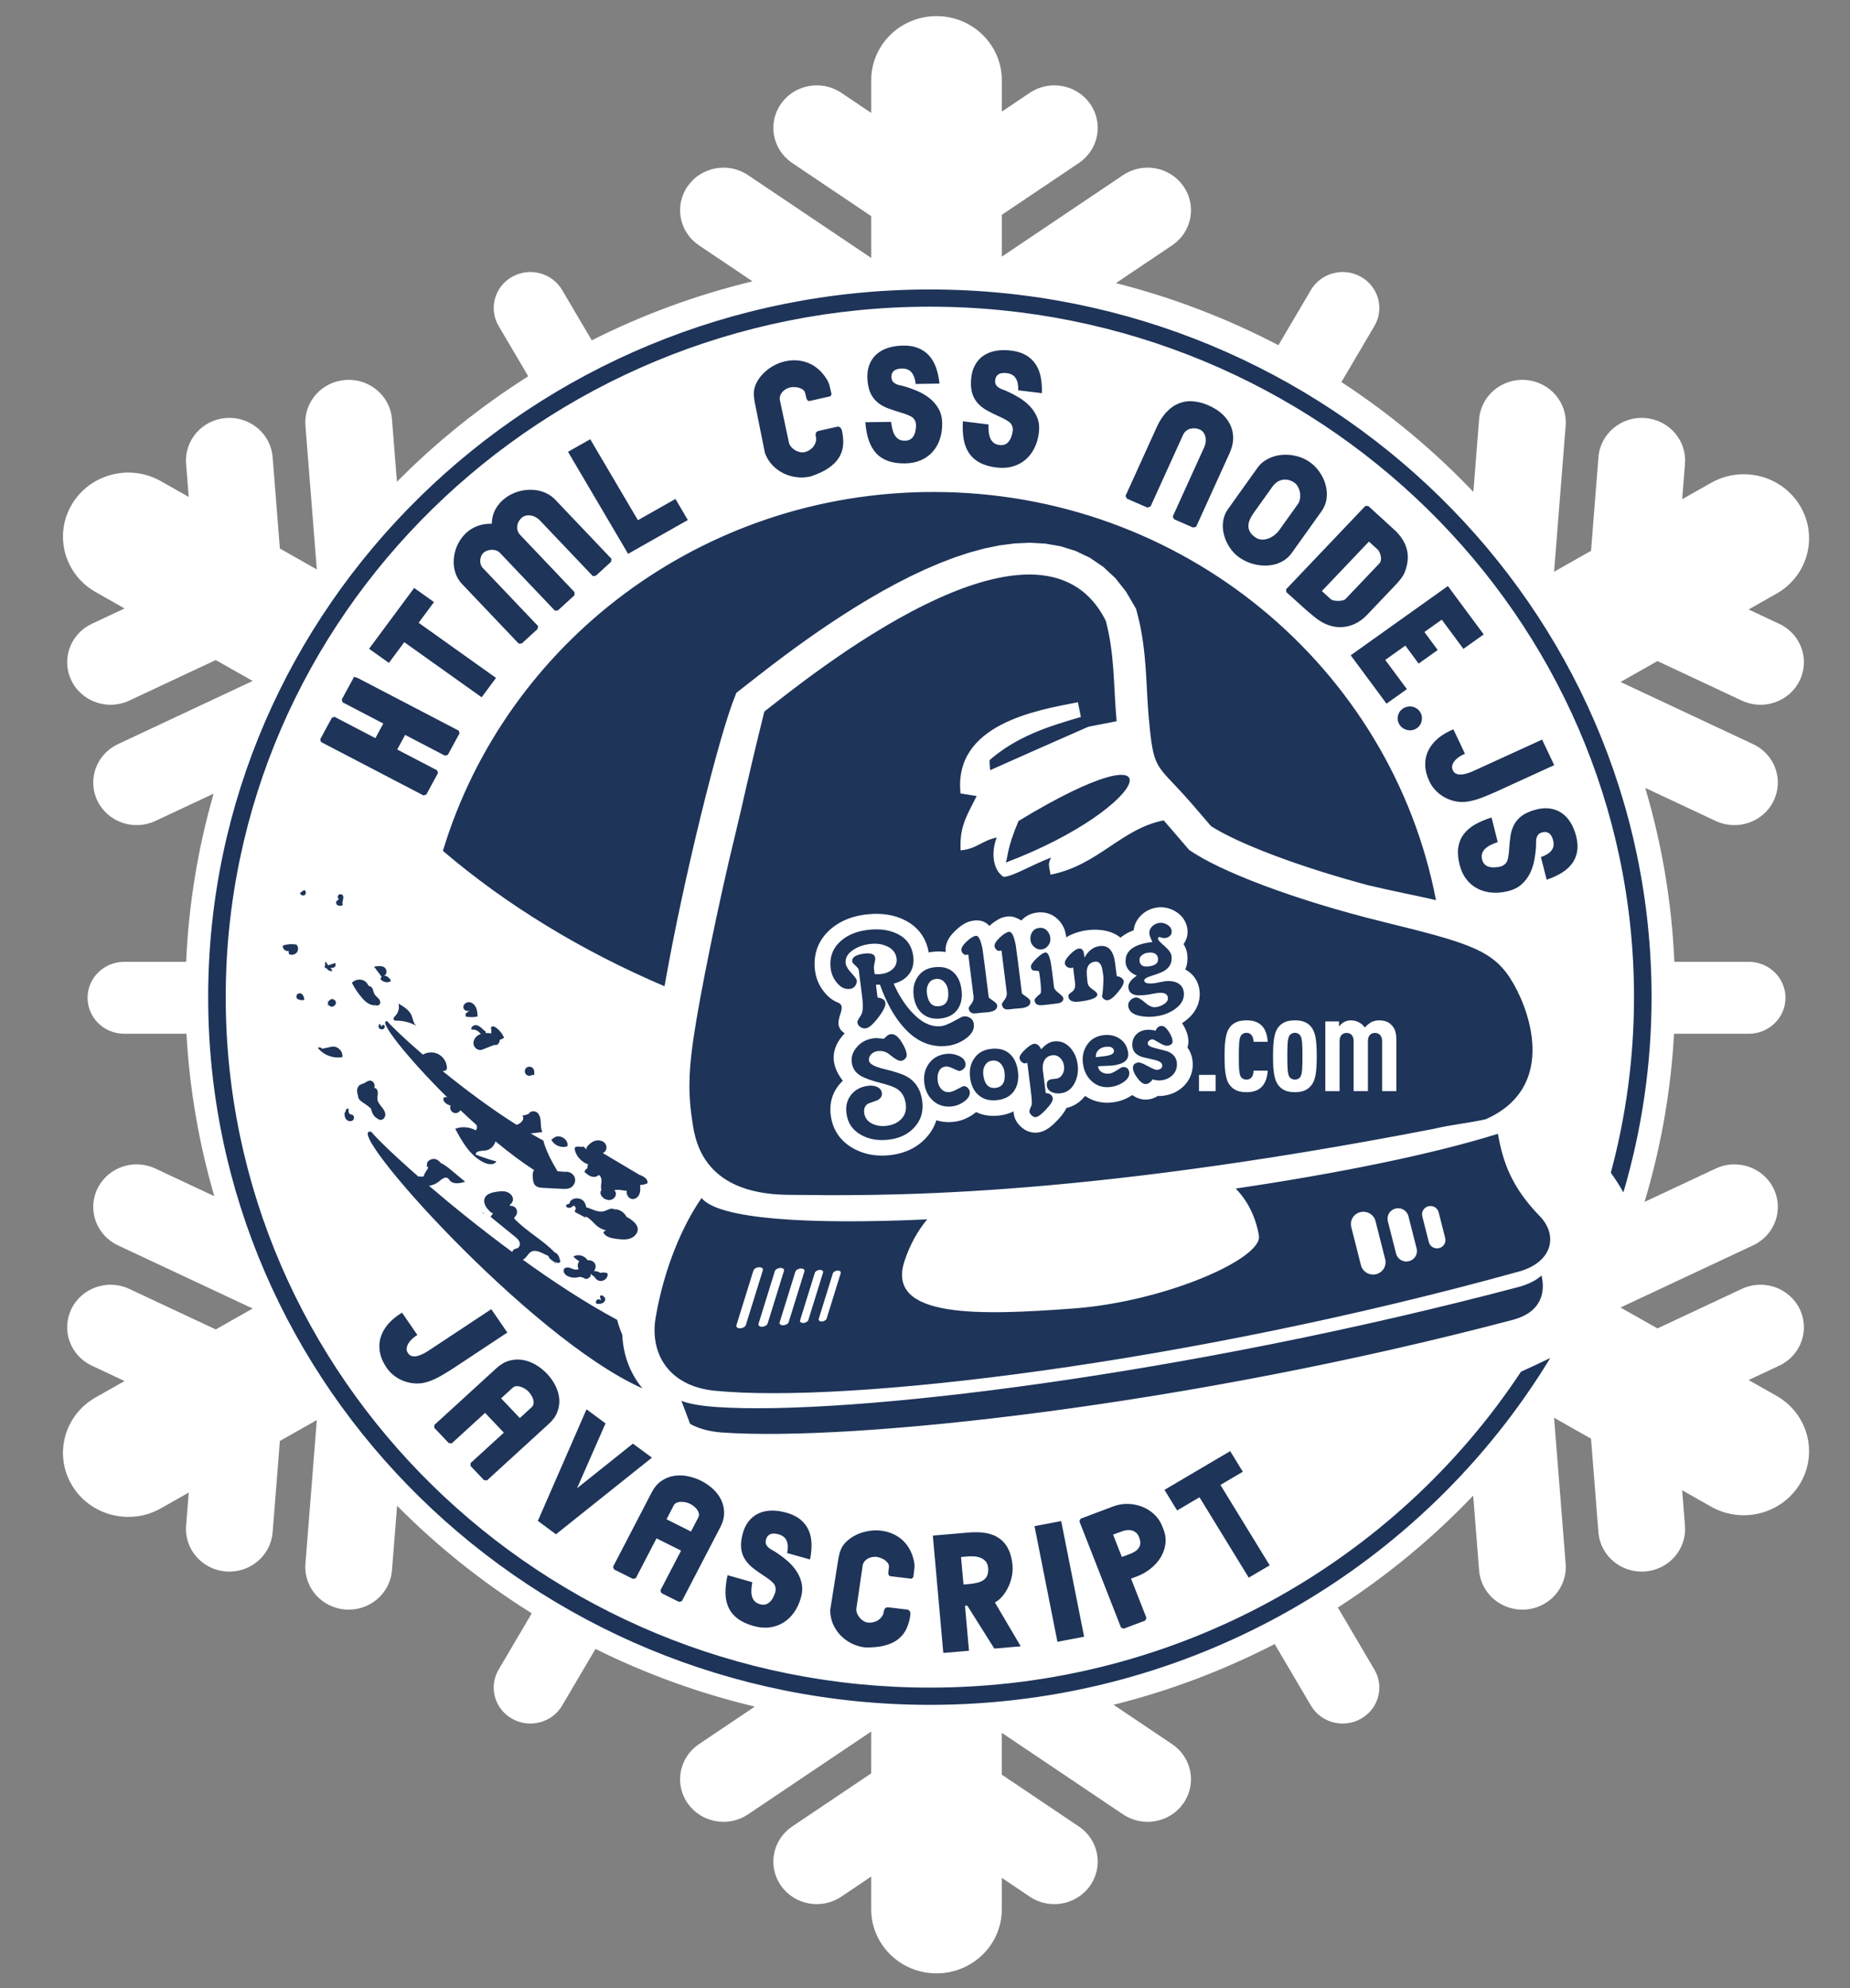 <?xml version="1.0" encoding="UTF-8" standalone="no"?>
<!-- Created with Inkscape (http://www.inkscape.org/) -->

<svg
   xmlns:dc="http://purl.org/dc/elements/1.1/"
   xmlns:cc="http://creativecommons.org/ns#"
   xmlns:rdf="http://www.w3.org/1999/02/22-rdf-syntax-ns#"
   xmlns:svg="http://www.w3.org/2000/svg"
   xmlns="http://www.w3.org/2000/svg"
   xmlns:sodipodi="http://sodipodi.sourceforge.net/DTD/sodipodi-0.dtd"
   xmlns:inkscape="http://www.inkscape.org/namespaces/inkscape"
   version="1.1"
   width="270"
   height="290"
   id="svg2"
   inkscape:version="0.48.5 r10040"
   sodipodi:docname="rs-snowflake-experiment-with-white-background.svg">
  <rect width="100%" height="100%" fill="#808080" stroke="none"/>
  <sodipodi:namedview
     pagecolor="#ffffff"
     bordercolor="#666666"
     borderopacity="1"
     objecttolerance="10"
     gridtolerance="10"
     guidetolerance="10"
     inkscape:pageopacity="0"
     inkscape:pageshadow="2"
     inkscape:window-width="1920"
     inkscape:window-height="1018"
     id="namedview3101"
     showgrid="false"
     inkscape:zoom="2.0262267"
     inkscape:cx="-2.879118"
     inkscape:cy="117.78875"
     inkscape:window-x="1358"
     inkscape:window-y="-8"
     inkscape:window-maximized="1"
     inkscape:current-layer="svg2" />
  <defs
     id="defs4">
    <clipPath
       id="clipPath18">
      <path
         d="m 0,595.276 841.89,0 L 841.89,0 0,0 0,595.276 z"
         id="path20" />
    </clipPath>
    <clipPath
       id="clipPath18-1">
      <path
         inkscape:connector-curvature="0"
         d="m 0,595.276 841.89,0 L 841.89,0 0,0 0,595.276 z"
         id="path20-7" />
    </clipPath>
  </defs>
  <path
     sodipodi:type="arc"
     style="fill:#1e3459;fill-opacity:1"
     id="path3871"
     sodipodi:cx="18.754072"
     sodipodi:cy="41.755314"
     sodipodi:rx="90.315659"
     sodipodi:ry="85.873909"
     d="m 109.07,41.755 a 90.316,85.874 0 1 1 -180.631,0 90.316,85.874 0 1 1 180.631,0 z"
     transform="matrix(1.175,0,0,1.239,113.687,92.942)" />
  <g
     transform="matrix(1.102,0,0,1.08,-111.148,-57.671)"
     id="layer1"
     style="fill:#ffffff;fill-opacity:1">
    <g
       transform="matrix(1.25,0,0,-1.25,-171.726,593.779)"
       id="g10"
       style="fill:#ffffff;fill-opacity:1">
      <g
         transform="translate(64.622,9.665)"
         id="g14"
         style="fill:#ffffff;fill-opacity:1">
        <g
           clip-path="url(#clipPath18-1)"
           id="g16"
           style="fill:#ffffff;fill-opacity:1">
          <g
             transform="translate(185.238,326.162)"
             id="g22"
             style="fill:#ffffff;fill-opacity:1">
            <path
               inkscape:connector-curvature="0"
               d="M 0,0 0.438,0.313 C 0.642,0.226 0.678,-0.103 0.497,-0.232 0.317,-0.362 0.017,-0.222 0,0 m -1.181,-6.611 -0.026,0.338 c -0.329,-0.091 -0.689,0.258 -0.609,0.589 0.461,0.156 0.963,0.189 1.44,0.095 0.207,-0.229 0.219,-0.609 0.029,-0.851 -0.191,-0.242 -0.563,-0.318 -0.834,-0.171 m 1.119,-4.232 c 0.333,0.02 0.507,-0.398 0.509,-0.732 -0.145,-0.003 -0.289,-0.007 -0.434,-0.01 -10e-4,0.015 -0.002,0.031 -0.003,0.047 -0.178,-0.023 -0.368,0.101 -0.4,0.28 -0.035,0.196 0.129,0.403 0.328,0.415 m 66.79,-76.886 c -42.163,0 -76.464,34.302 -76.464,76.465 0,42.162 34.301,76.464 76.464,76.464 42.162,0 76.464,-34.302 76.464,-76.464 0,-7.319 -1.051,-14.393 -2.984,-21.098 -0.097,0.175 -0.193,0.351 -0.295,0.523 -0.285,0.482 -0.587,0.951 -0.9,1.406 -0.045,0.066 -0.093,0.127 -0.139,0.192 1.599,6.061 2.458,12.42 2.458,18.977 0,41.136 -33.468,74.603 -74.604,74.603 -41.137,0 -74.604,-33.467 -74.604,-74.603 0,-41.137 33.467,-74.604 74.604,-74.604 26.225,0 49.322,13.61 62.627,34.131 1.146,0.531 2.176,1.024 3.103,1.483 -13.344,-22.415 -37.804,-37.475 -65.73,-37.475 m 62.395,46.812 c -35.177,-9.94 -71.084,-14.309 -85.206,-12.87 -4.811,0.49 -6.893,3.971 -6.242,7.9 0.899,5.424 2.922,10.085 4.866,12.921 1.794,-2.305 11.429,-2.89 23.902,-2.309 -1.007,-1.238 -1.838,-2.734 -2.415,-4.546 -1.978,-6.215 8.14,-5.816 17.878,-5.085 9.738,0.731 20.111,5.397 19.685,7.882 -0.334,1.944 -1.131,3.69 -2.458,5.08 10.729,1.621 20.77,3.678 27.78,5.915 0.519,-2.988 1.395,-5.708 4.44,-8.906 1.942,-2.041 1.382,-4.962 -2.23,-5.982 m -37.537,-23.584 6.961,4.183 1.339,-2.226 -2.373,-1.424 5.22,-8.686 -2.219,-1.332 -5.218,8.684 -2.372,-1.425 -1.338,2.226 z m -10.944,-3.372 2.428,-12.496 -2.827,-0.549 -2.428,12.496 2.827,0.549 z m -50.292,12.074 2.015,-1.518 -3.02,-7.011 5.922,4.824 2.014,-1.516 -10.166,-8.279 -1.92,1.447 5.155,12.053 z m -21.815,7.763 c 0.153,0.518 0.42,1.001 0.803,1.458 0.388,0.452 0.873,0.862 1.466,1.222 l 1.625,-2.409 -0.168,-0.113 c -0.133,-0.09 -0.276,-0.205 -0.421,-0.348 -0.145,-0.14 -0.268,-0.294 -0.365,-0.459 -0.097,-0.169 -0.156,-0.343 -0.177,-0.525 -0.023,-0.179 0.024,-0.352 0.142,-0.525 0.092,-0.138 0.204,-0.233 0.33,-0.284 0.13,-0.049 0.267,-0.069 0.413,-0.058 0.147,0.012 0.296,0.044 0.449,0.101 0.156,0.059 0.303,0.125 0.449,0.2 0.146,0.075 0.282,0.154 0.408,0.236 0.127,0.082 0.236,0.155 0.325,0.215 l 6.445,4.347 1.702,-2.523 -5.622,-3.794 c -0.438,-0.293 -0.894,-0.581 -1.373,-0.863 -0.475,-0.284 -0.963,-0.506 -1.458,-0.673 -0.406,-0.132 -0.818,-0.189 -1.235,-0.172 -0.416,0.018 -0.815,0.093 -1.196,0.23 -0.384,0.137 -0.738,0.33 -1.065,0.578 -0.329,0.252 -0.606,0.541 -0.833,0.878 -0.379,0.561 -0.616,1.119 -0.718,1.675 -0.1,0.554 -0.075,1.092 0.074,1.606 m 10.671,13.49 c 0.165,-0.013 0.321,-0.066 0.466,-0.143 0.032,-0.01 0.064,-0.019 0.096,-0.029 l -0.093,0.027 c -0.001,0.001 -0.002,0.002 -0.003,0.002 -0.155,0.048 -0.311,0.095 -0.466,0.143 m -11.669,8.738 c 0.708,-0.85 2.52,-2.632 5.012,-4.854 0.02,0.007 0.034,0.024 0.056,0.027 0.118,0.014 0.235,-0.035 0.353,-0.026 0.117,0.009 0.243,0.129 0.185,0.232 l 0.452,0.762 c -0.064,0.051 -0.137,0.089 -0.192,0.149 l 0.054,0.114 c -0.101,0.465 0.546,0.798 0.983,0.609 0.188,-0.081 0.334,-0.221 0.46,-0.381 0.37,-0.173 0.72,-0.444 1.032,-0.708 0.52,-0.441 1.041,-0.882 1.562,-1.323 -0.552,-0.174 -1.254,-0.308 -1.627,0.135 -0.07,0.083 -0.123,0.184 -0.212,0.246 -0.292,0.207 -0.654,-0.113 -0.926,-0.344 -0.301,-0.256 -0.676,-0.414 -1.066,-0.476 2.507,-2.19 5.557,-4.704 8.812,-7.148 0.05,0.128 0.124,0.243 0.253,0.304 0.117,0.054 0.252,0.069 0.36,0.139 0.21,0.137 0.245,0.446 0.145,0.676 -0.1,0.23 -0.3,0.399 -0.493,0.559 -0.85,0.705 -1.701,1.41 -2.552,2.116 0.076,0.129 0.162,0.263 0.257,0.388 -0.018,0.016 -0.045,0.018 -0.06,0.037 -0.008,0 -0.015,-0.006 -0.023,-0.005 -0.082,0.011 -0.148,0.072 -0.207,0.13 -0.205,0.202 -0.406,0.416 -0.53,0.675 -0.125,0.26 -0.165,0.574 -0.044,0.835 0.196,0.423 0.717,0.565 1.177,0.641 0.375,0.062 0.768,0.111 1.13,-0.005 0.362,-0.117 0.684,-0.445 0.67,-0.825 -0.008,-0.233 -0.15,-0.445 -0.347,-0.571 0.013,-0.035 0.02,-0.072 0.035,-0.107 0.237,0.022 0.487,-0.078 0.626,-0.273 0.181,-0.253 0.155,-0.633 -0.059,-0.859 -0.063,-0.066 -0.126,-0.17 -0.123,-0.244 1.283,-1.378 3.024,-2.307 4.312,-3.682 0.051,-0.018 0.106,-0.03 0.148,-0.063 0.279,-0.219 0.363,-0.599 0.428,-0.947 -0.187,-0.199 -0.586,-0.086 -0.641,0.182 l 0.203,-0.426 c -0.203,0.358 -0.781,0.501 -0.815,0.883 -0.626,0.272 -1.293,0.78 -1.853,0.454 -0.272,-0.158 -0.41,-0.473 -0.637,-0.691 -0.068,-0.065 -0.15,-0.115 -0.234,-0.158 3.282,-2.412 6.726,-4.709 9.995,-6.496 0.12,-0.502 0.315,-1.057 0.545,-1.629 l 0.004,-0.115 0.04,-0.509 0.064,-0.507 0.088,-0.501 0.112,-0.496 0.14,-0.495 0.166,-0.488 0.192,-0.477 0.218,-0.47 0.245,-0.459 0.272,-0.446 0.297,-0.432 0.235,-0.302 0.024,-0.063 C 24.202,-48.039 4.216,-25.039 7.537,-25.808 m -1.135,5.099 c 0.095,0.048 0.202,0.068 0.301,0.108 0.255,0.103 0.473,0.344 0.747,0.321 0.287,-0.024 0.472,-0.348 0.45,-0.636 -0.004,-0.051 -0.029,-0.097 -0.042,-0.146 0.067,-0.017 0.136,-0.031 0.191,-0.073 0.16,-0.126 0.2,-0.352 0.188,-0.555 -0.011,-0.203 -0.063,-0.405 -0.039,-0.607 0.036,-0.303 0.235,-0.558 0.425,-0.798 0.189,-0.24 0.384,-0.5 0.41,-0.804 0.025,-0.304 -0.202,-0.649 -0.507,-0.627 -0.115,0.008 -0.22,0.064 -0.316,0.128 -0.029,0.02 -0.055,0.045 -0.082,0.068 -0.206,0.099 -0.392,0.357 -0.482,0.59 -0.056,0.147 -0.096,0.3 -0.145,0.45 -0.214,0.192 -0.44,0.371 -0.679,0.531 -0.194,0.13 -0.4,0.253 -0.541,0.438 -0.088,0.116 -0.139,0.264 -0.139,0.408 -0.065,0.198 -0.117,0.403 -0.099,0.61 0.021,0.241 0.144,0.484 0.359,0.594 m -0.91,10.992 c 0.289,0.327 0.793,0.443 1.196,0.276 0.26,-0.107 0.455,-0.33 0.562,-0.589 0.136,-0.039 0.264,-0.094 0.353,-0.202 0.157,-0.188 0.152,-0.463 0.266,-0.68 0.105,-0.198 0.3,-0.331 0.447,-0.499 0.148,-0.169 0.248,-0.426 0.125,-0.613 -0.078,-0.119 -0.24,-0.175 -0.374,-0.131 -0.014,0.005 -0.021,0.02 -0.035,0.027 -0.438,-0.104 -0.979,0.237 -1.316,0.611 -0.488,0.541 -0.901,1.148 -1.224,1.8 M 4.849,-23.55 c -0.038,0.153 0.166,0.3 0.299,0.215 -0.026,-0.216 -0.021,-0.492 0.178,-0.58 0.062,-0.027 0.131,-0.029 0.194,-0.052 0.235,-0.087 0.257,-0.46 0.059,-0.613 -0.197,-0.153 -0.506,-0.089 -0.675,0.096 -0.168,0.185 -0.213,0.455 -0.184,0.703 l 0.129,0.231 z m 28.155,59.637 -0.059,-0.32 -1.61,-1.502 -0.319,-0.03 -5.627,6.034 c -0.113,0.121 -0.253,0.231 -0.415,0.32 -0.165,0.095 -0.334,0.156 -0.511,0.186 -0.174,0.03 -0.353,0.029 -0.525,-0.008 -0.174,-0.037 -0.33,-0.117 -0.47,-0.247 -0.133,-0.126 -0.241,-0.268 -0.322,-0.423 -0.079,-0.157 -0.124,-0.316 -0.14,-0.483 -0.016,-0.166 0.001,-0.331 0.053,-0.492 0.052,-0.165 0.143,-0.315 0.271,-0.452 l 5.747,-6.163 0,-0.346 -1.755,-1.638 -0.317,-0.03 -5.815,6.235 c -0.112,0.119 -0.245,0.207 -0.402,0.265 -0.157,0.058 -0.317,0.083 -0.479,0.08 -0.161,-0.004 -0.32,-0.032 -0.472,-0.086 -0.153,-0.055 -0.286,-0.132 -0.396,-0.236 -0.116,-0.107 -0.204,-0.238 -0.261,-0.395 -0.059,-0.152 -0.09,-0.31 -0.091,-0.47 -0.002,-0.162 0.023,-0.319 0.082,-0.472 0.059,-0.155 0.146,-0.281 0.26,-0.378 l 0.006,-0.008 5.788,-6.206 -0.071,-0.319 -1.666,-1.555 -0.311,-0.024 -5.996,6.432 c -0.296,0.316 -0.517,0.67 -0.665,1.061 -0.147,0.393 -0.228,0.797 -0.237,1.209 -0.015,0.413 0.033,0.825 0.14,1.234 0.107,0.41 0.265,0.793 0.475,1.144 0.375,0.628 0.858,1.107 1.451,1.429 0.593,0.325 1.248,0.474 1.968,0.45 0.013,0.604 0.15,1.139 0.41,1.607 0.257,0.468 0.609,0.867 1.053,1.199 0.257,0.194 0.535,0.358 0.834,0.488 0.298,0.132 0.604,0.228 0.919,0.294 0.312,0.061 0.633,0.091 0.957,0.085 0.323,-0.004 0.634,-0.047 0.938,-0.125 0.304,-0.083 0.597,-0.198 0.873,-0.358 0.277,-0.159 0.526,-0.357 0.746,-0.594 l 5.961,-6.392 z m 1.753,0.548 -6.365,11.025 2.353,1.358 5.052,-8.748 3.976,2.295 1.312,-2.275 -6.328,-3.655 z m -2.637,-73.29 c 0.093,0.065 0.185,0.13 0.278,0.195 -0.314,0.085 -0.616,0.215 -0.868,0.42 -0.431,0.351 -0.786,0.87 -1.273,1.076 -0.01,-0.037 -0.014,-0.077 -0.025,-0.113 -0.374,0.202 -0.747,0.405 -1.12,0.608 0,0.134 0.047,0.264 0.117,0.378 -0.056,0.092 -0.101,0.19 -0.148,0.286 -0.051,-0.002 -0.101,-0.011 -0.153,-0.012 -0.148,-0.204 -0.466,-0.289 -0.672,-0.13 -0.031,0.024 -0.06,0.053 -0.072,0.09 -0.033,0.101 0.07,0.196 0.171,0.228 0.044,0.014 0.09,0.023 0.134,0.034 l 0.056,0.04 c 0.098,0.62 1.065,0.73 1.484,0.264 0.171,-0.191 0.252,-0.429 0.294,-0.678 0.629,-0.18 1.228,-0.591 1.854,-0.431 0.262,0.068 0.494,0.233 0.761,0.278 0.138,0.023 0.293,-0.011 0.411,-0.084 l 0.069,0.027 c 0.5,-0.04 0.946,-0.374 1.17,-0.821 0.274,-0.146 0.536,-0.316 0.76,-0.532 0.197,-0.191 0.378,-0.42 0.422,-0.691 0.08,-0.487 -0.32,-0.95 -0.785,-1.114 -0.466,-0.165 -0.977,-0.106 -1.467,-0.044 -0.548,0.069 -1.197,0.211 -1.398,0.726 m -0.022,8.532 c 1.28,-0.776 2.56,-1.552 3.84,-2.329 0.461,-0.155 0.994,-0.489 0.852,-0.942 -0.241,-0.095 -0.497,-0.152 -0.756,-0.169 0.021,-0.339 0.039,-0.692 -0.092,-1.006 -0.131,-0.313 -0.46,-0.572 -0.793,-0.505 -0.293,0.059 -0.494,0.35 -0.543,0.645 -0.014,0.081 -0.002,0.162 10e-4,0.244 -0.432,0.019 -0.89,0.19 -1.303,0.052 -0.005,-0.002 -0.01,-0.005 -0.015,-0.007 0.084,-0.078 0.152,-0.171 0.171,-0.284 0.053,-0.315 -0.184,-0.636 -0.49,-0.728 -0.307,-0.091 -0.651,0.021 -0.885,0.239 -0.19,0.175 -0.32,0.451 -0.229,0.693 0.015,0.041 0.048,0.071 0.077,0.102 -0.05,0.16 -0.058,0.345 -0.041,0.511 0.035,0.335 0.11,0.709 -0.085,0.984 -0.043,0.06 -0.096,0.108 -0.154,0.15 -0.173,-0.192 -0.476,-0.257 -0.734,-0.186 -0.303,0.084 -0.548,0.299 -0.783,0.508 l 0.065,0.182 c 0.075,0.091 0.166,0.171 0.263,0.243 -0.019,0.061 -0.03,0.125 -0.016,0.193 0.013,0.071 0.051,0.128 0.093,0.184 -0.686,0.252 -1.244,0.839 -1.424,1.548 -0.019,0.076 -0.035,0.158 -0.009,0.232 0.112,0.319 0.621,0.037 0.933,0.167 l 0.297,-0.317 c -0.026,0.091 0.015,0.225 0.082,0.311 0.238,0.303 0.555,0.564 0.931,0.647 0.377,0.083 0.815,-0.048 1.018,-0.375 0.203,-0.328 0.077,-0.838 -0.285,-0.969 0.005,-0.005 0.009,-0.013 0.014,-0.018 m -5.472,1.461 0.268,0.196 c 0.572,0.482 1.622,-0.189 1.423,-0.911 -0.633,-0.231 -1.416,0.101 -1.691,0.715 m -2.623,7.788 c 0.21,0.159 0.547,0.108 0.701,-0.104 0.146,-0.202 0.121,-0.477 0.09,-0.724 l -0.178,0.048 c -0.204,-0.166 -0.542,-0.129 -0.704,0.078 -0.162,0.207 -0.118,0.544 0.091,0.702 m -6.452,5.51 c -0.002,0.11 -0.005,0.22 -0.007,0.33 l 0.453,0.342 c -0.236,-0.162 -0.616,-0.019 -0.686,0.258 -0.082,0.322 0.251,0.643 0.582,0.63 0.332,-0.012 0.612,-0.274 0.747,-0.577 0.135,-0.303 0.152,-0.644 0.168,-0.975 -0.414,-0.082 -0.843,-0.085 -1.257,-0.008 m 2.821,-1.06 c 0.126,0.031 0.253,-0.038 0.358,-0.112 0.396,-0.278 0.709,-0.674 0.888,-1.124 -0.147,-0.083 -0.301,-0.163 -0.46,-0.217 0.018,-0.318 -0.268,-0.666 -0.562,-0.54 l -1.354,-0.539 c -0.396,-0.119 -0.829,0.238 -0.869,0.649 -0.04,0.411 0.241,0.807 0.609,0.995 0.059,0.03 0.122,0.049 0.183,0.07 -0.094,0.085 -0.177,0.183 -0.274,0.265 -0.199,0.169 -0.474,0.244 -0.731,0.202 -0.092,0.259 0.216,0.516 0.489,0.488 0.273,-0.028 0.492,-0.23 0.689,-0.422 l 0.326,-0.277 c 10e-4,-0.054 10e-4,-0.107 0.002,-0.161 0.176,0.009 0.354,0 0.528,-0.026 0.023,-0.003 0.046,-0.01 0.069,-0.015 l 0.005,0.472 c -0.101,0.08 -0.021,0.262 0.104,0.292 m -9.945,2.467 c 0.552,-0.327 1.139,-0.692 1.387,-1.283 0.167,-0.397 0.189,-0.901 0.544,-1.145 -0.646,0.379 -1.394,0.582 -2.142,0.582 -0.103,0 -0.221,0.004 -0.283,0.086 -0.104,0.136 0.048,0.313 0.165,0.436 0.328,0.345 0.458,0.866 0.329,1.324 m -1.914,2.672 0.128,0.232 C 8.373,-8.694 8.106,-8.335 7.839,-7.975 8.206,-7.901 8.618,-7.835 8.93,-8.042 9.242,-8.25 9.253,-8.849 8.885,-8.921 9.222,-8.956 9.527,-9.205 9.63,-9.527 9.277,-9.767 8.734,-9.649 8.513,-9.285 m 0.383,-5.002 c 0.128,-0.093 0.088,-0.312 -0.042,-0.402 -0.145,-0.101 -0.366,-0.065 -0.472,0.076 -0.106,0.141 -0.078,0.363 0.059,0.474 l 0.222,-0.364 c -0.109,0.114 0.106,0.309 0.233,0.216 m 11.805,-12.556 c -0.128,-0.513 -0.569,-0.946 -1.1,-0.996 -0.399,-0.038 -0.984,-0.027 -0.996,-0.427 0.712,-0.299 1.445,-0.548 2.192,-0.745 -0.204,-0.4 -0.796,-0.352 -1.207,-0.169 -1.508,0.672 -2.387,2.229 -3.149,3.694 0.705,0.285 1.533,0.204 2.187,-0.181 0.003,0.007 0.001,0.015 0.004,0.022 0.037,0.074 0.079,0.146 0.111,0.222 -0.009,0.108 -0.016,0.216 -0.028,0.324 -0.583,0.531 -1.157,1.072 -1.719,1.616 -0.131,-0.211 -0.381,-0.353 -0.626,-0.305 -0.344,0.068 -0.565,0.487 -0.428,0.808 -0.229,0.069 -0.446,0.176 -0.61,0.35 -0.136,0.145 -0.23,0.398 -0.076,0.523 0.107,0.087 0.254,0.045 0.379,-0.03 -4.353,4.4 -7.519,8.523 -6.384,8.26 0.502,-0.602 1.885,-1.946 3.76,-3.591 0.453,0.256 1.019,0.312 1.5,0.111 0.58,-0.241 1,-0.826 1.044,-1.452 0.008,-0.113 10e-4,-0.239 -0.076,-0.323 -0.075,-0.083 -0.194,-0.103 -0.304,-0.117 -0.023,-0.003 -0.045,-0.001 -0.068,-0.004 2.335,-1.934 5.094,-4.044 7.834,-5.81 0.48,0.141 0.913,0.641 0.606,1.01 0.245,0.015 0.487,0.084 0.702,0.201 l -0.046,-0.121 c 0.043,0.374 0.596,0.491 0.893,0.258 0.297,-0.232 0.38,-0.643 0.402,-1.02 0.022,-0.376 0.008,-0.772 0.183,-1.105 -0.414,-0.052 -0.828,-0.104 -1.243,-0.155 0.449,-0.268 0.896,-0.524 1.337,-0.765 0.232,-0.975 0.855,-2.231 1.499,-3.312 l 0.79,-0.068 c 0.432,0.079 0.901,-0.199 1.039,-0.616 0.137,-0.417 -0.075,-0.919 -0.47,-1.112 -0.278,-0.136 -0.603,-0.122 -0.912,-0.106 -0.648,0.033 -1.296,0.067 -1.944,0.101 -0.3,0.016 -0.63,0.043 -0.844,0.254 -0.207,0.203 -0.246,0.516 -0.272,0.804 -0.027,0.294 -0.043,0.615 0.126,0.857 0.002,0.003 0.007,0.005 0.009,0.008 -1.321,0.869 -2.709,1.937 -4.095,3.107 m 11.144,-15.09 c -0.281,0.006 -0.536,0.198 -0.651,0.452 -0.15,0.088 -0.281,0.206 -0.386,0.344 0.002,-0.049 0.01,-0.098 0.001,-0.148 -0.058,-0.333 -0.524,-0.567 -0.748,-0.316 l -0.327,0.104 c -0.061,-0.011 -0.122,-0.027 -0.183,-0.035 l 0.125,0.053 -0.019,0.006 c -0.425,-0.15 -0.908,-0.134 -1.311,0.069 -0.298,0.151 -0.565,0.539 -0.352,0.796 0.142,0.172 0.412,0.16 0.624,0.086 0.211,-0.073 0.416,-0.193 0.64,-0.184 0.087,0.003 0.174,0.024 0.261,0.054 -0.045,0.084 -0.082,0.172 -0.097,0.267 -0.031,0.205 0.033,0.424 0.165,0.581 -0.232,0.141 -0.446,0.31 -0.631,0.511 0.493,0.32 1.23,0.099 1.507,-0.409 0.327,0.057 0.699,-0.113 0.815,-0.432 0.089,-0.246 0.021,-0.527 -0.14,-0.734 0.235,0.02 0.481,-0.046 0.668,-0.192 0.183,0.05 0.377,0.06 0.563,0.025 0.075,-0.014 0.155,-0.04 0.196,-0.105 0.033,-0.053 0.032,-0.121 0.021,-0.184 -0.06,-0.343 -0.393,-0.617 -0.741,-0.609 m -0.086,-1.633 c 0.244,0.253 0.693,-0.179 0.546,-0.498 -0.147,-0.318 -0.578,-0.394 -0.919,-0.312 -0.085,0.134 -0.04,0.335 0.095,0.42 0.135,0.084 0.335,0.038 0.419,-0.097 l -0.141,0.487 z m 96.736,-2.564 c -34.439,-9.276 -69.846,-13.172 -83.758,-12.175 -1.402,0.1 -2.523,0.43 -3.409,0.934 l -0.928,2.496 c 0.806,-0.361 2.452,-0.586 3.611,-0.668 14.145,-1.014 49.974,3.504 84.985,12.934 1.175,0.316 1.993,0.752 2.531,1.276 0.449,-1.839 -0.033,-3.989 -3.032,-4.797 M 98.829,48.693 c -0.057,-0.394 -0.168,-0.778 -0.332,-1.148 l -3.555,-7.983 -0.322,-0.087 -2.014,0.898 -0.145,0.294 3.356,7.539 c 0.068,0.154 0.113,0.32 0.133,0.508 0.023,0.187 0.013,0.369 -0.024,0.544 -0.036,0.177 -0.104,0.336 -0.207,0.482 -0.101,0.146 -0.234,0.256 -0.404,0.331 -0.167,0.074 -0.341,0.119 -0.517,0.127 -0.172,0.012 -0.343,-0.007 -0.504,-0.054 -0.159,-0.047 -0.305,-0.127 -0.434,-0.243 -0.132,-0.111 -0.234,-0.255 -0.311,-0.426 l -3.43,-7.703 -0.33,-0.145 -2.195,0.976 -0.134,0.3 3.215,7.219 c 0.105,0.26 0.23,0.52 0.374,0.778 0.144,0.259 0.305,0.505 0.482,0.735 0.176,0.234 0.376,0.445 0.597,0.638 0.217,0.19 0.454,0.356 0.707,0.491 0.531,0.267 1.071,0.387 1.624,0.362 0.553,-0.028 1.097,-0.155 1.636,-0.382 0.316,-0.128 0.618,-0.285 0.911,-0.469 0.292,-0.184 0.556,-0.394 0.795,-0.633 0.235,-0.239 0.441,-0.502 0.61,-0.798 0.175,-0.292 0.298,-0.61 0.374,-0.958 0.088,-0.401 0.102,-0.799 0.044,-1.193 m 9.932,-6.048 c -0.058,-0.513 -0.245,-0.99 -0.557,-1.438 l -3.128,-4.466 c -0.211,-0.302 -0.454,-0.546 -0.729,-0.742 -0.274,-0.194 -0.568,-0.342 -0.884,-0.447 -0.316,-0.098 -0.643,-0.161 -0.978,-0.179 -0.338,-0.018 -0.671,0 -1.005,0.061 -0.333,0.055 -0.654,0.145 -0.968,0.268 -0.314,0.125 -0.601,0.275 -0.867,0.456 -0.282,0.182 -0.534,0.4 -0.761,0.657 -0.23,0.255 -0.424,0.532 -0.584,0.835 -0.166,0.301 -0.291,0.616 -0.384,0.945 -0.092,0.329 -0.144,0.662 -0.151,0.997 -0.005,0.335 0.036,0.66 0.124,0.982 0.091,0.322 0.232,0.622 0.429,0.9 l 3.126,4.467 c 0.198,0.282 0.436,0.52 0.711,0.715 0.275,0.194 0.566,0.347 0.885,0.458 0.317,0.114 0.645,0.185 0.99,0.213 0.344,0.031 0.69,0.023 1.03,-0.027 0.344,-0.049 0.672,-0.134 0.995,-0.254 0.323,-0.125 0.616,-0.278 0.886,-0.469 0.399,-0.279 0.751,-0.633 1.045,-1.06 0.299,-0.426 0.518,-0.881 0.655,-1.374 0.136,-0.488 0.175,-0.988 0.12,-1.498 m 8.281,-7.98 c -0.041,-0.125 -0.106,-0.255 -0.193,-0.396 -0.087,-0.143 -0.183,-0.278 -0.288,-0.416 -0.105,-0.135 -0.21,-0.263 -0.321,-0.387 -0.108,-0.122 -0.212,-0.232 -0.3,-0.326 l -2.899,-3.109 c -0.372,-0.398 -0.778,-0.708 -1.22,-0.926 -0.439,-0.218 -0.893,-0.346 -1.356,-0.38 -0.467,-0.036 -0.934,0.021 -1.401,0.174 -0.469,0.151 -0.917,0.397 -1.35,0.734 -0.184,0.136 -0.358,0.282 -0.525,0.426 -0.168,0.146 -0.337,0.292 -0.506,0.434 l -2.181,2.001 -0.03,0.314 8.401,9.008 0.31,-0.013 2.753,-2.566 c 0.688,-0.642 1.129,-1.341 1.322,-2.102 0.198,-0.76 0.124,-1.58 -0.216,-2.47 m 1.782,-16.121 c -0.085,-0.351 -0.278,-0.615 -0.58,-0.796 -0.306,-0.184 -0.63,-0.231 -0.977,-0.139 -0.346,0.093 -0.609,0.288 -0.791,0.591 -0.183,0.305 -0.232,0.628 -0.147,0.971 0.085,0.342 0.278,0.605 0.586,0.787 0.15,0.092 0.309,0.149 0.486,0.173 0.171,0.026 0.339,0.02 0.498,-0.02 0.159,-0.038 0.304,-0.11 0.443,-0.208 0.134,-0.101 0.248,-0.226 0.34,-0.378 0.181,-0.302 0.228,-0.629 0.142,-0.981 m 4.431,7.823 -2.292,3.157 -1.838,-1.335 1.409,-1.943 -2.02,-1.468 -1.41,1.942 -2.127,-1.546 2.293,-3.157 -2.159,-1.568 -3.796,5.225 10.297,7.482 3.796,-5.225 -2.153,-1.564 z m 3.479,-15.427 c -0.479,-0.222 -0.974,-0.435 -1.49,-0.638 -0.516,-0.206 -1.033,-0.351 -1.548,-0.437 -0.421,-0.066 -0.838,-0.059 -1.245,0.024 -0.408,0.081 -0.79,0.22 -1.146,0.415 -0.357,0.195 -0.677,0.44 -0.962,0.737 -0.286,0.298 -0.512,0.629 -0.686,0.998 -0.285,0.611 -0.433,1.199 -0.446,1.765 -0.013,0.563 0.096,1.089 0.326,1.574 0.231,0.488 0.571,0.924 1.021,1.316 0.453,0.385 0.995,0.714 1.637,0.977 l 1.227,-2.634 -0.182,-0.085 c -0.145,-0.068 -0.304,-0.16 -0.47,-0.278 -0.166,-0.115 -0.311,-0.248 -0.432,-0.397 -0.122,-0.151 -0.209,-0.314 -0.257,-0.49 -0.051,-0.172 -0.031,-0.352 0.057,-0.54 0.07,-0.151 0.166,-0.262 0.283,-0.333 0.12,-0.068 0.253,-0.111 0.398,-0.121 0.148,-0.013 0.299,-0.003 0.461,0.03 0.161,0.033 0.318,0.075 0.472,0.125 0.157,0.052 0.304,0.109 0.441,0.171 0.139,0.061 0.257,0.116 0.354,0.161 l 7.046,3.285 1.285,-2.759 -6.144,-2.866 z m 8.575,-6.447 c -0.081,-0.485 -0.258,-0.92 -0.531,-1.306 -0.274,-0.388 -0.643,-0.725 -1.104,-1.017 -0.459,-0.288 -0.991,-0.538 -1.597,-0.744 l -0.61,2.449 c 0.498,0.162 0.866,0.393 1.102,0.685 0.236,0.293 0.304,0.655 0.202,1.087 -0.036,0.142 -0.08,0.276 -0.137,0.404 -0.058,0.129 -0.131,0.235 -0.221,0.323 -0.087,0.086 -0.193,0.144 -0.317,0.183 -0.122,0.036 -0.265,0.037 -0.431,10e-4 -0.14,-0.028 -0.265,-0.081 -0.369,-0.156 -0.103,-0.074 -0.182,-0.18 -0.236,-0.319 -0.07,-0.159 -0.101,-0.323 -0.101,-0.495 0.001,-0.173 -0.001,-0.337 -0.007,-0.494 -0.025,-0.521 -0.089,-1.042 -0.186,-1.566 -0.098,-0.523 -0.256,-1.009 -0.48,-1.458 -0.223,-0.445 -0.52,-0.838 -0.893,-1.171 -0.369,-0.33 -0.842,-0.567 -1.413,-0.71 -0.6,-0.15 -1.173,-0.201 -1.722,-0.153 -0.548,0.047 -1.05,0.19 -1.503,0.427 -0.453,0.238 -0.845,0.571 -1.174,1.001 -0.328,0.426 -0.57,0.944 -0.723,1.555 -0.171,0.691 -0.222,1.304 -0.152,1.842 0.068,0.534 0.25,1.01 0.543,1.425 0.294,0.415 0.689,0.773 1.19,1.076 0.502,0.299 1.101,0.562 1.799,0.784 l 0.654,-2.653 c -0.252,-0.091 -0.487,-0.19 -0.713,-0.296 -0.224,-0.11 -0.415,-0.24 -0.577,-0.384 -0.16,-0.146 -0.277,-0.316 -0.349,-0.511 -0.073,-0.191 -0.079,-0.415 -0.021,-0.669 0.04,-0.185 0.111,-0.344 0.215,-0.479 0.102,-0.129 0.243,-0.231 0.421,-0.299 0.197,-0.074 0.415,-0.106 0.653,-0.097 0.236,0.01 0.453,0.04 0.653,0.09 0.253,0.062 0.459,0.198 0.617,0.413 0.057,0.068 0.102,0.161 0.135,0.278 0.036,0.118 0.066,0.243 0.088,0.371 0.024,0.129 0.042,0.252 0.052,0.376 0.011,0.122 0.021,0.228 0.027,0.312 0.035,0.539 0.079,1.033 0.142,1.483 0.059,0.447 0.176,0.856 0.356,1.219 0.176,0.366 0.43,0.682 0.76,0.955 0.332,0.271 0.78,0.498 1.348,0.679 0.595,0.189 1.137,0.253 1.625,0.197 0.492,-0.057 0.928,-0.214 1.305,-0.471 0.382,-0.257 0.702,-0.602 0.967,-1.032 0.263,-0.433 0.467,-0.936 0.61,-1.509 0.148,-0.599 0.184,-1.14 0.103,-1.626 M 85.918,18.43 c -0.797,-0.159 -1.593,-0.316 -2.389,-0.474 -3.475,-1.547 -6.945,-3.121 -10.416,-4.696 -0.044,0.375 -0.054,0.727 -0.065,1.081 2.871,2.544 6.125,3.62 9.681,4.667 -0.108,0.541 -0.215,1.08 -0.316,1.593 -4.321,-0.857 -13.212,-2.342 -12.435,-9.855 0.552,-0.097 1.131,-0.19 1.71,-0.281 -1.14,-2.294 -1.819,-3.344 -1.703,-5.863 1.66,0.122 2.299,1.076 3.834,1.381 -0.537,-1.318 -0.569,-3.393 0.724,-4.259 1.105,0.101 2.937,1.291 5.024,2.09 -0.285,-0.647 -0.285,-0.647 -0.049,-1.842 5.03,0.998 7.49,4.972 11.987,5.864 0.885,-1.035 1.776,-2.1 2.666,-3.164 3.214,-2.337 11.359,-5.489 20.639,-7.815 9.281,-2.327 11.719,-3.071 13.726,-6.618 2.01,-3.549 4.403,-11.396 -2.919,-14.696 -1.979,-0.452 -3.601,-0.569 -5.545,-1.045 -38.724,-7.649 -59.043,-7.217 -68.378,-7.12 -9.334,0.096 -9.896,6.265 -10.175,8.218 -0.48,3.361 -0.244,5.819 0.186,8.837 0.625,4.391 2.667,14.692 4.465,22.14 0.651,2.697 1.209,5.581 3.023,13.023 4.173,3.294 29.084,24.191 36.174,9.805 0.948,-3.596 0.811,-7.054 1.147,-10.853 -0.199,-0.04 -0.398,-0.079 -0.596,-0.118 M 76.122,7.77 c 17.474,10.825 14.238,1.529 -1.353,-4.494 0.251,0.67 0.094,1.466 1.353,4.494 m -0.778,42.883 c -0.042,0.077 -0.116,0.154 -0.211,0.226 -0.097,0.077 -0.205,0.148 -0.314,0.216 -0.113,0.068 -0.223,0.129 -0.335,0.182 -0.107,0.055 -0.203,0.1 -0.279,0.137 -0.492,0.225 -0.936,0.444 -1.333,0.665 -0.398,0.216 -0.738,0.471 -1.013,0.768 -0.277,0.295 -0.483,0.646 -0.62,1.052 -0.133,0.408 -0.183,0.907 -0.149,1.502 0.037,0.624 0.171,1.15 0.4,1.588 0.228,0.439 0.53,0.79 0.906,1.05 0.375,0.265 0.814,0.439 1.308,0.532 0.501,0.092 1.042,0.101 1.629,0.028 0.612,-0.073 1.131,-0.235 1.555,-0.486 0.424,-0.247 0.766,-0.568 1.029,-0.963 0.264,-0.395 0.446,-0.858 0.554,-1.394 0.104,-0.532 0.146,-1.12 0.122,-1.757 l -2.505,0.306 c 0.026,0.524 -0.057,0.949 -0.244,1.275 -0.189,0.327 -0.503,0.519 -0.944,0.58 -0.144,0.016 -0.285,0.022 -0.425,0.015 -0.141,-0.009 -0.269,-0.037 -0.381,-0.09 -0.111,-0.051 -0.204,-0.129 -0.284,-0.231 -0.077,-0.102 -0.129,-0.234 -0.155,-0.403 -0.024,-0.14 -0.02,-0.275 0.011,-0.399 0.033,-0.124 0.103,-0.236 0.215,-0.336 0.123,-0.121 0.264,-0.209 0.426,-0.271 0.162,-0.061 0.314,-0.121 0.459,-0.184 0.477,-0.21 0.94,-0.457 1.395,-0.735 0.454,-0.278 0.849,-0.6 1.189,-0.97 0.335,-0.368 0.595,-0.786 0.773,-1.251 0.177,-0.466 0.228,-0.991 0.157,-1.577 -0.076,-0.612 -0.233,-1.166 -0.475,-1.662 -0.239,-0.495 -0.553,-0.912 -0.937,-1.249 -0.385,-0.338 -0.837,-0.584 -1.354,-0.738 -0.516,-0.153 -1.087,-0.193 -1.711,-0.117 -0.706,0.088 -1.299,0.26 -1.776,0.517 -0.473,0.256 -0.853,0.596 -1.135,1.019 -0.282,0.423 -0.476,0.919 -0.577,1.496 -0.101,0.575 -0.131,1.228 -0.088,1.962 l 2.711,-0.342 c -0.005,-0.268 10e-4,-0.523 0.022,-0.771 0.023,-0.249 0.074,-0.473 0.151,-0.677 0.079,-0.202 0.194,-0.372 0.351,-0.509 0.154,-0.136 0.359,-0.223 0.618,-0.26 0.187,-0.028 0.36,-0.019 0.523,0.032 0.159,0.047 0.304,0.143 0.431,0.284 0.14,0.158 0.246,0.349 0.325,0.574 0.075,0.225 0.125,0.439 0.15,0.643 0.032,0.258 -0.023,0.499 -0.165,0.723 m -10.349,0.615 c -0.053,0.07 -0.134,0.136 -0.24,0.195 -0.107,0.062 -0.223,0.118 -0.341,0.17 -0.121,0.051 -0.239,0.097 -0.354,0.135 -0.118,0.039 -0.218,0.07 -0.298,0.096 -0.518,0.155 -0.989,0.31 -1.413,0.472 -0.424,0.159 -0.796,0.364 -1.11,0.619 -0.316,0.254 -0.567,0.574 -0.759,0.956 -0.189,0.386 -0.308,0.872 -0.359,1.468 -0.049,0.622 0.01,1.163 0.176,1.628 0.165,0.465 0.416,0.855 0.751,1.166 0.336,0.314 0.745,0.548 1.223,0.709 0.482,0.158 1.018,0.244 1.608,0.254 0.617,0.011 1.152,-0.077 1.607,-0.266 0.455,-0.186 0.839,-0.456 1.152,-0.81 0.318,-0.354 0.564,-0.788 0.743,-1.303 0.178,-0.512 0.303,-1.089 0.366,-1.724 l -2.522,-0.044 c -0.049,0.522 -0.189,0.932 -0.42,1.227 -0.232,0.297 -0.572,0.444 -1.015,0.442 -0.145,-0.003 -0.286,-0.016 -0.423,-0.042 -0.139,-0.029 -0.261,-0.076 -0.366,-0.143 -0.102,-0.066 -0.183,-0.156 -0.248,-0.268 -0.063,-0.112 -0.096,-0.25 -0.098,-0.42 -0.005,-0.143 0.018,-0.277 0.068,-0.394 0.048,-0.118 0.132,-0.22 0.259,-0.303 0.139,-0.102 0.29,-0.17 0.459,-0.209 0.168,-0.039 0.328,-0.077 0.479,-0.118 0.503,-0.141 0.995,-0.322 1.485,-0.534 0.488,-0.213 0.924,-0.475 1.312,-0.797 0.385,-0.316 0.698,-0.693 0.939,-1.13 0.24,-0.435 0.366,-0.949 0.376,-1.538 0.009,-0.618 -0.069,-1.187 -0.239,-1.713 -0.167,-0.524 -0.42,-0.98 -0.755,-1.367 -0.333,-0.388 -0.746,-0.697 -1.238,-0.92 -0.489,-0.224 -1.049,-0.342 -1.677,-0.353 -0.713,-0.012 -1.323,0.078 -1.832,0.264 -0.503,0.187 -0.927,0.471 -1.265,0.851 -0.339,0.379 -0.599,0.845 -0.78,1.401 -0.179,0.557 -0.3,1.199 -0.36,1.931 l 2.733,0.039 c 0.031,-0.266 0.074,-0.516 0.129,-0.761 0.057,-0.243 0.137,-0.46 0.244,-0.649 0.105,-0.189 0.244,-0.341 0.418,-0.455 0.171,-0.114 0.388,-0.171 0.65,-0.172 0.187,-10e-4 0.357,0.033 0.511,0.104 0.151,0.069 0.281,0.184 0.387,0.341 0.115,0.177 0.197,0.381 0.242,0.614 0.043,0.234 0.063,0.452 0.061,0.658 -0.005,0.26 -0.092,0.491 -0.266,0.693 m 2.108,-7.948 c 26.483,0 48.512,-18.997 53.248,-44.103 -0.216,0.051 -0.429,0.103 -0.649,0.153 -2.023,0.462 -4.21,0.893 -6.566,1.468 l -0.82,0.227 -0.811,0.231 -0.798,0.233 -0.789,0.237 -0.778,0.239 -0.766,0.24 -0.751,0.243 -0.738,0.244 -0.721,0.245 -0.707,0.247 -0.692,0.246 -0.673,0.247 -0.656,0.248 -0.637,0.245 -0.617,0.244 -0.596,0.243 L 101.01,4.94 100.457,5.178 99.928,5.414 99.424,5.646 98.945,5.875 98.491,6.099 98.067,6.318 97.671,6.53 97.306,6.735 96.972,6.931 96.674,7.115 96.502,7.227 96.466,7.27 96.3,7.468 96.132,7.67 95.963,7.872 95.796,8.071 95.628,8.271 95.459,8.472 95.29,8.673 95.122,8.872 94.955,9.069 94.786,9.27 94.615,9.47 94.45,9.666 c -3.832,4.5 -4.009,3.239 -4.55,9.518 l -0.026,0.33 -0.024,0.332 -0.022,0.335 -0.021,0.333 -0.021,0.336 -0.018,0.335 -0.018,0.341 -0.019,0.34 -0.018,0.34 -0.018,0.341 -0.018,0.345 -0.021,0.347 -0.02,0.348 -0.022,0.35 -0.024,0.355 -0.026,0.356 -0.029,0.357 -0.031,0.359 -0.035,0.363 -0.038,0.365 -0.041,0.368 -0.047,0.369 -0.049,0.372 -0.056,0.378 -0.061,0.376 -0.065,0.379 -0.073,0.384 -0.079,0.386 -0.085,0.388 -0.093,0.39 -0.208,0.817 -1.068,1.861 -1.115,1.439 -1.283,1.225 -1.423,0.988 -1.527,0.741 -1.587,0.503 -1.617,0.285 -1.624,0.092 -1.622,-0.073 -1.611,-0.214 -1.605,-0.337 -1.594,-0.442 -1.584,-0.535 -1.571,-0.614 -1.557,-0.683 -1.539,-0.742 -1.515,-0.791 -1.489,-0.83 -1.457,-0.858 -1.417,-0.878 -1.374,-0.889 -1.324,-0.889 -1.269,-0.879 -1.205,-0.863 -1.135,-0.832 -1.06,-0.796 -0.977,-0.747 -0.886,-0.691 -0.788,-0.622 -0.682,-0.543 -0.563,-0.45 -1.285,-1.023 c -0.042,-0.13 -0.086,-0.261 -0.143,-0.4 C 44.423,17.168 40.574,1.374 38.616,-10.087 29.801,-6.255 21.861,-1.309 15.135,4.542 21.783,26.961 42.527,43.32 67.103,43.32 m -15.311,5.361 c 0.035,-0.177 0.112,-0.335 0.231,-0.481 0.121,-0.144 0.26,-0.264 0.418,-0.362 0.156,-0.098 0.325,-0.165 0.505,-0.207 0.179,-0.041 0.346,-0.045 0.505,-0.007 0.184,0.041 0.358,0.115 0.521,0.219 0.162,0.105 0.297,0.226 0.408,0.373 0.111,0.144 0.194,0.305 0.247,0.483 0.054,0.174 0.066,0.356 0.035,0.544 l -0.007,0.03 c -0.039,0.164 -0.039,0.301 -0.004,0.409 0.036,0.106 0.129,0.185 0.279,0.232 l 0.006,0.002 2.024,0.466 0.027,-0.003 c 0.117,-0.005 0.21,-0.05 0.281,-0.131 0.067,-0.082 0.114,-0.176 0.137,-0.28 0.125,-0.537 0.169,-1.049 0.135,-1.538 -0.033,-0.487 -0.176,-0.943 -0.424,-1.366 -0.249,-0.421 -0.621,-0.805 -1.113,-1.152 -0.491,-0.346 -1.127,-0.652 -1.911,-0.915 l -0.017,-0.004 c -0.497,-0.115 -0.99,-0.138 -1.489,-0.074 -0.499,0.067 -0.965,0.209 -1.398,0.431 -0.435,0.223 -0.821,0.519 -1.159,0.885 -0.337,0.369 -0.598,0.804 -0.777,1.299 l -1.098,5.575 c -0.017,0.13 -0.036,0.258 -0.051,0.391 -0.018,0.134 -0.028,0.263 -0.029,0.389 -0.01,0.405 0.078,0.797 0.266,1.183 0.185,0.384 0.433,0.735 0.742,1.053 0.309,0.32 0.663,0.592 1.061,0.821 0.397,0.226 0.8,0.387 1.211,0.483 0.479,0.112 0.937,0.144 1.37,0.103 0.434,-0.039 0.84,-0.145 1.215,-0.313 0.374,-0.169 0.717,-0.398 1.028,-0.683 0.309,-0.287 0.581,-0.62 0.813,-0.998 0.153,-0.237 0.264,-0.498 0.33,-0.782 0.065,-0.287 0.132,-0.578 0.202,-0.877 l -0.117,-0.22 -2.175,-0.502 c -0.109,-0.026 -0.193,-0.004 -0.251,0.067 -0.058,0.071 -0.1,0.149 -0.125,0.238 -0.026,0.087 -0.047,0.18 -0.065,0.271 -0.019,0.093 -0.042,0.184 -0.062,0.274 -0.037,0.154 -0.116,0.277 -0.243,0.37 -0.127,0.094 -0.27,0.158 -0.428,0.205 -0.161,0.043 -0.325,0.065 -0.491,0.069 -0.169,0.003 -0.311,-0.009 -0.426,-0.036 C 51.761,54.577 51.605,54.514 51.465,54.428 51.324,54.344 51.203,54.242 51.101,54.125 51,54.006 50.925,53.877 50.875,53.734 50.825,53.593 50.808,53.445 50.829,53.286 l 0.963,-4.605 z m -31.031,-25.45 -1.521,-2.095 -8.197,5.955 -1.628,-2.238 -2.101,1.526 4.775,6.57 2.101,-1.525 -1.626,-2.238 8.197,-5.955 z m -18.542,-6.924 -0.082,0.292 1.236,2.328 0.289,0.094 4.32,-2.298 0.839,1.578 -4.32,2.297 -0.081,0.3 1.304,2.449 0.412,-0.139 10.668,-5.671 0.09,-0.296 -1.233,-2.32 -0.3,-0.097 -4.227,2.247 -0.839,-1.576 4.228,-2.25 0.09,-0.294 -1.237,-2.327 -0.297,-0.092 -10.86,5.775 z m 1.165,-32.918 c 0.607,0.098 1.209,-0.53 1.087,-1.132 -0.959,-0.176 -2.001,0.228 -2.59,1.005 0.15,0.088 0.364,0.041 0.464,-0.102 l 1.039,0.229 z m -0.381,5.009 -0.005,-0.199 c 0.075,0.19 0.224,0.341 0.427,0.327 0.17,-0.012 0.325,-0.141 0.367,-0.307 0.07,-0.279 -0.232,-0.572 -0.512,-0.507 -0.133,0.031 -0.232,0.134 -0.287,0.257 l -0.006,-0.241 c -0.047,0.109 -0.044,0.23 -0.022,0.348 -0.023,0.11 -0.021,0.225 0.038,0.322 m -0.287,4.19 0.251,-0.408 c 0.246,0.064 0.489,0.14 0.724,0.238 C 3.829,-7.679 3.786,-7.915 3.65,-8.015 3.522,-8.109 3.352,-8.113 3.192,-8.102 3.311,-8.185 3.402,-8.309 3.402,-8.454 3.143,-8.48 2.907,-8.324 2.769,-8.107 2.732,-8.113 2.694,-8.111 2.658,-8.125 l -0.077,0.212 c 0.032,0.005 0.063,0.016 0.095,0.022 -0.045,0.16 -0.043,0.33 0.04,0.479 m 1.814,6.08 C 4.343,-1.399 4.123,-1.429 3.958,-1.32 3.793,-1.211 3.76,-0.918 3.937,-0.83 l 0.174,0.159 c -0.129,0.092 -0.158,0.296 -0.06,0.42 0.098,0.124 0.302,0.144 0.422,0.04 C 4.769,-0.466 4.361,-0.98 4.53,-1.332 m 15.071,-54.852 -3.529,-3.292 -0.309,0.023 -1.54,1.65 0,0.31 6.604,6.159 c 0.427,0.396 0.878,0.662 1.352,0.792 0.474,0.133 0.942,0.158 1.414,0.078 0.47,-0.081 0.925,-0.248 1.364,-0.514 0.442,-0.262 0.841,-0.584 1.206,-0.974 0.368,-0.396 0.665,-0.823 0.89,-1.285 0.23,-0.461 0.364,-0.929 0.406,-1.41 0.042,-0.475 -0.022,-0.947 -0.19,-1.411 -0.17,-0.466 -0.47,-0.899 -0.894,-1.294 l -6.57,-6.127 -0.314,0.028 -1.423,1.525 -0.005,0.315 3.529,3.291 -1.991,2.136 z m 18.166,-13.556 -2.192,-4.299 -0.296,-0.084 -2.011,1.024 -0.107,0.29 4.1,8.046 c 0.265,0.521 0.596,0.923 0.997,1.207 0.402,0.289 0.834,0.471 1.303,0.558 0.47,0.084 0.955,0.083 1.46,-0.016 0.504,-0.097 0.991,-0.262 1.464,-0.503 0.481,-0.245 0.906,-0.545 1.278,-0.902 0.372,-0.355 0.659,-0.749 0.862,-1.187 0.202,-0.433 0.305,-0.898 0.305,-1.392 -0.002,-0.493 -0.134,-1.005 -0.398,-1.523 l -4.079,-8.003 -0.303,-0.081 -1.858,0.947 -0.115,0.294 2.192,4.3 -2.602,1.324 z m 13.797,-0.289 c -0.135,0.353 -0.415,0.59 -0.84,0.72 -0.139,0.039 -0.278,0.067 -0.418,0.082 -0.14,0.013 -0.271,0.004 -0.389,-0.03 -0.119,-0.032 -0.223,-0.094 -0.319,-0.183 -0.091,-0.088 -0.164,-0.211 -0.215,-0.373 -0.045,-0.136 -0.063,-0.27 -0.051,-0.397 0.012,-0.127 0.064,-0.248 0.159,-0.364 0.103,-0.14 0.23,-0.249 0.378,-0.334 0.152,-0.087 0.292,-0.17 0.425,-0.255 0.439,-0.282 0.857,-0.597 1.264,-0.944 0.403,-0.345 0.745,-0.726 1.021,-1.146 0.275,-0.415 0.466,-0.868 0.567,-1.356 0.103,-0.486 0.072,-1.013 -0.09,-1.58 -0.171,-0.593 -0.412,-1.115 -0.729,-1.568 -0.314,-0.452 -0.69,-0.814 -1.121,-1.087 -0.434,-0.274 -0.917,-0.447 -1.453,-0.517 -0.534,-0.071 -1.105,-0.021 -1.709,0.153 -0.684,0.195 -1.24,0.46 -1.673,0.788 -0.426,0.326 -0.749,0.72 -0.961,1.182 -0.213,0.463 -0.326,0.984 -0.337,1.569 -0.009,0.584 0.064,1.234 0.22,1.951 l 2.624,-0.761 c -0.048,-0.262 -0.079,-0.516 -0.098,-0.764 -0.016,-0.251 -0.002,-0.482 0.044,-0.692 0.046,-0.213 0.133,-0.399 0.266,-0.558 0.131,-0.158 0.322,-0.276 0.57,-0.355 0.18,-0.056 0.354,-0.074 0.522,-0.051 0.163,0.023 0.323,0.095 0.47,0.214 0.161,0.136 0.298,0.307 0.411,0.516 0.109,0.212 0.192,0.414 0.248,0.611 0.073,0.25 0.057,0.497 -0.05,0.741 -0.029,0.083 -0.089,0.17 -0.172,0.258 -0.084,0.089 -0.179,0.178 -0.277,0.26 -0.1,0.086 -0.199,0.162 -0.3,0.232 -0.1,0.074 -0.187,0.132 -0.257,0.181 -0.449,0.299 -0.854,0.584 -1.213,0.863 -0.358,0.275 -0.653,0.582 -0.879,0.917 -0.229,0.336 -0.375,0.715 -0.447,1.137 -0.068,0.423 -0.041,0.925 0.086,1.508 0.136,0.61 0.35,1.109 0.644,1.505 0.293,0.397 0.647,0.697 1.059,0.895 0.413,0.203 0.871,0.307 1.377,0.321 0.507,0.012 1.044,-0.064 1.612,-0.227 0.593,-0.17 1.081,-0.411 1.459,-0.723 0.381,-0.311 0.669,-0.682 0.866,-1.113 0.198,-0.431 0.307,-0.918 0.328,-1.463 0.02,-0.541 -0.029,-1.129 -0.153,-1.755 l -2.426,0.696 c 0.107,0.513 0.094,0.944 -0.043,1.296 m 10.724,-2.401 c -0.087,0.132 -0.199,0.242 -0.332,0.34 -0.136,0.095 -0.283,0.172 -0.438,0.233 -0.156,0.06 -0.295,0.097 -0.412,0.113 -0.171,0.02 -0.339,0.015 -0.501,-0.019 -0.161,-0.03 -0.31,-0.084 -0.445,-0.16 -0.136,-0.077 -0.25,-0.173 -0.345,-0.289 -0.094,-0.116 -0.161,-0.251 -0.198,-0.406 l -0.669,-4.656 c -0.026,-0.18 -0.009,-0.354 0.052,-0.531 0.064,-0.177 0.155,-0.337 0.27,-0.485 0.113,-0.144 0.249,-0.267 0.404,-0.365 0.151,-0.101 0.309,-0.162 0.472,-0.182 0.186,-0.023 0.375,-0.013 0.564,0.029 0.187,0.043 0.356,0.112 0.51,0.211 0.155,0.097 0.287,0.22 0.398,0.37 0.11,0.144 0.183,0.312 0.219,0.501 l 0.003,0.03 c 0.02,0.166 0.067,0.295 0.137,0.383 0.071,0.088 0.185,0.132 0.34,0.124 l 0.008,-0.001 2.062,-0.253 0.023,-0.011 c 0.11,-0.047 0.181,-0.121 0.22,-0.22 0.034,-0.1 0.045,-0.204 0.032,-0.311 -0.067,-0.547 -0.199,-1.043 -0.399,-1.49 -0.197,-0.448 -0.486,-0.827 -0.865,-1.14 -0.377,-0.309 -0.859,-0.544 -1.44,-0.701 -0.58,-0.158 -1.282,-0.228 -2.11,-0.207 l -0.016,10e-4 c -0.506,0.063 -0.978,0.211 -1.425,0.44 -0.445,0.235 -0.836,0.527 -1.165,0.883 -0.335,0.36 -0.595,0.769 -0.788,1.229 -0.191,0.463 -0.285,0.959 -0.285,1.486 l 0.875,5.615 c 0.028,0.127 0.055,0.254 0.085,0.384 0.028,0.133 0.064,0.256 0.107,0.376 0.128,0.383 0.346,0.723 0.652,1.02 0.306,0.298 0.661,0.542 1.059,0.736 0.4,0.194 0.826,0.33 1.277,0.407 0.452,0.078 0.884,0.093 1.304,0.041 0.489,-0.06 0.93,-0.183 1.323,-0.372 0.396,-0.184 0.739,-0.423 1.034,-0.709 0.294,-0.287 0.538,-0.62 0.732,-0.994 0.193,-0.375 0.333,-0.78 0.424,-1.215 0.062,-0.276 0.077,-0.558 0.042,-0.848 -0.037,-0.291 -0.072,-0.588 -0.109,-0.893 l -0.186,-0.167 -2.216,0.271 c -0.112,0.014 -0.18,0.064 -0.211,0.15 -0.032,0.087 -0.044,0.175 -0.038,0.266 0.006,0.091 0.018,0.184 0.033,0.279 0.011,0.092 0.024,0.185 0.034,0.277 0.02,0.156 -0.014,0.301 -0.102,0.43 m 8.586,-9.453 -2.723,-0.239 -1.108,12.681 3.808,0.333 c 0.678,0.059 1.291,0.039 1.833,-0.06 0.542,-0.099 1.012,-0.288 1.408,-0.576 0.392,-0.281 0.707,-0.662 0.945,-1.144 0.237,-0.482 0.386,-1.072 0.449,-1.773 0.029,-0.345 0.009,-0.713 -0.06,-1.11 -0.073,-0.394 -0.19,-0.774 -0.35,-1.142 -0.163,-0.366 -0.366,-0.706 -0.61,-1.018 -0.249,-0.313 -0.53,-0.557 -0.844,-0.739 l 2.734,-4.734 -2.797,-0.245 -2.867,4.644 -0.243,-0.021 0.425,-4.857 z m 18.801,3.544 -0.135,-0.285 -2.278,-0.876 -0.284,0.126 -4.409,11.483 0.13,0.276 3.461,1.329 c 0.509,0.194 1.033,0.286 1.565,0.27 0.533,-0.018 1.038,-0.12 1.512,-0.312 0.471,-0.192 0.893,-0.463 1.263,-0.818 0.369,-0.353 0.649,-0.771 0.836,-1.256 l 0.138,-0.361 c 0.21,-0.546 0.28,-1.083 0.205,-1.61 -0.073,-0.527 -0.249,-1.012 -0.522,-1.461 -0.273,-0.445 -0.628,-0.843 -1.059,-1.192 -0.432,-0.348 -0.899,-0.619 -1.403,-0.813 l -0.653,-0.25 1.633,-4.25 z m 66.746,24.006 -2.945,1.7 3.242,1.551 c 2.291,1.095 3.261,3.841 2.165,6.132 l 0,0 c -1.096,2.291 -3.841,3.26 -6.132,2.164 l -8.932,-4.271 -3.898,2.25 c 0.006,0.009 0.014,0.018 0.02,0.027 l 14.016,6.703 c 2.291,1.095 3.26,3.841 2.165,6.132 -1.096,2.291 -3.841,3.26 -6.132,2.164 l -7.541,-3.606 c 1.709,5.808 2.786,11.888 3.123,18.169 l 7.921,0 c 2.146,0 3.886,1.739 3.886,3.885 0,2.146 -1.74,3.886 -3.886,3.886 l -7.886,0 c -0.277,6.499 -1.34,12.79 -3.084,18.792 l 7.467,-3.571 c 2.291,-1.096 5.036,-0.127 6.132,2.164 1.095,2.291 0.126,5.037 -2.165,6.132 l -14.052,6.721 3.914,2.26 8.932,-4.272 c 2.291,-1.096 5.036,-0.127 6.132,2.164 l 0,0 c 1.096,2.291 0.126,5.037 -2.165,6.133 l -3.242,1.55 2.945,1.701 c 3.308,1.91 4.442,6.14 2.532,9.449 -1.91,3.309 -6.141,4.442 -9.45,2.532 l -3.068,-1.771 0.298,3.833 c 0.197,2.532 -1.696,4.744 -4.228,4.941 l 0,0 c -2.532,0.197 -4.744,-1.697 -4.941,-4.228 l -0.786,-10.122 -3.914,-2.26 1.226,15.781 c 0.197,2.531 -1.697,4.743 -4.228,4.94 -2.532,0.197 -4.744,-1.696 -4.941,-4.228 l -0.611,-7.865 c -4.182,4.474 -8.868,8.463 -13.979,11.868 l 3.497,6.058 c 1.073,1.858 0.436,4.235 -1.422,5.308 -1.859,1.073 -4.235,0.436 -5.308,-1.422 l -3.442,-5.961 c -5.4,2.872 -11.164,5.146 -17.216,6.705 l 5.958,4.086 c 2.094,1.436 2.628,4.298 1.191,6.393 l 0,0 c -1.436,2.094 -4.298,2.628 -6.392,1.191 l -12.847,-8.809 0,4.519 8.166,5.6 c 2.094,1.436 2.628,4.298 1.191,6.393 l 0,0 c -1.436,2.094 -4.298,2.627 -6.392,1.191 l -2.965,-2.033 0,3.401 c 0,3.821 -3.097,6.918 -6.917,6.918 l 0,0 c -3.821,0 -6.918,-3.097 -6.918,-6.918 l 0,-3.542 -3.171,2.174 c -2.094,1.436 -4.956,0.903 -6.393,-1.191 l 0,0 c -1.436,-2.095 -0.902,-4.957 1.192,-6.393 l 8.372,-5.742 0,-4.519 -13.053,8.951 c -2.094,1.437 -4.956,0.903 -6.393,-1.191 l 0,0 c -1.436,-2.095 -0.902,-4.957 1.192,-6.393 l 5.675,-3.892 C 41.961,64.61 36.259,62.454 30.906,59.706 l -3.138,5.435 c -1.073,1.858 -3.45,2.495 -5.308,1.422 -1.859,-1.073 -2.495,-3.45 -1.422,-5.308 L 24.176,55.82 C 19.113,52.553 14.446,48.728 10.264,44.419 L 9.738,51.194 C 9.541,53.726 7.329,55.619 4.797,55.422 2.265,55.225 0.372,53.013 0.569,50.482 l 1.206,-15.531 -3.914,2.26 -0.767,9.872 c -0.196,2.531 -2.408,4.425 -4.94,4.228 l 0,0 c -2.532,-0.197 -4.425,-2.409 -4.228,-4.941 l 0.278,-3.583 -2.945,1.7 c -3.309,1.91 -7.539,0.777 -9.45,-2.532 -1.91,-3.308 -0.776,-7.539 2.532,-9.449 l 3.068,-1.772 -3.469,-1.658 c -2.291,-1.096 -3.26,-3.842 -2.164,-6.133 l 0,0 c 1.096,-2.291 3.841,-3.26 6.132,-2.164 l 9.159,4.38 3.914,-2.26 -14.279,-6.829 c -2.291,-1.095 -3.26,-3.841 -2.165,-6.132 1.096,-2.291 3.841,-3.26 6.132,-2.164 l 6.172,2.951 C -10.798,4.91 -11.801,-1.171 -12.068,-7.447 l -6.56,0 c -2.146,0 -3.885,-1.74 -3.885,-3.886 0,-2.146 1.739,-3.885 3.885,-3.885 l 6.595,0 c 0.325,-6.059 1.343,-11.928 2.948,-17.55 l -6.246,2.987 c -2.291,1.096 -5.036,0.127 -6.132,-2.164 -1.095,-2.291 -0.126,-5.037 2.165,-6.132 l 14.279,-6.829 -3.914,-2.26 -9.159,4.38 c -2.291,1.096 -5.036,0.127 -6.132,-2.164 l 0,0 c -1.096,-2.291 -0.127,-5.037 2.164,-6.132 l 3.469,-1.659 -3.068,-1.772 c -3.308,-1.91 -4.442,-6.14 -2.532,-9.449 1.911,-3.308 6.141,-4.442 9.45,-2.532 l 2.945,1.7 -0.278,-3.583 c -0.197,-2.532 1.696,-4.744 4.228,-4.941 2.532,-0.196 4.744,1.697 4.94,4.229 l 0.767,9.871 3.914,2.26 -1.206,-15.53 c -0.197,-2.532 1.696,-4.744 4.228,-4.941 2.532,-0.196 4.744,1.697 4.941,4.229 l 0.542,6.984 c 4.281,-4.407 9.069,-8.309 14.269,-11.623 l -3.511,-6.081 c -1.073,-1.859 -0.437,-4.235 1.422,-5.308 1.858,-1.073 4.235,-0.437 5.308,1.422 l 3.532,6.118 c 5.313,-2.689 10.967,-4.793 16.884,-6.228 l -5.923,-4.062 c -2.094,-1.436 -2.628,-4.298 -1.192,-6.393 1.437,-2.094 4.299,-2.627 6.393,-1.191 l 13.053,8.951 0,-4.519 -8.372,-5.742 c -2.094,-1.436 -2.628,-4.298 -1.192,-6.392 l 0,0 c 1.437,-2.095 4.299,-2.628 6.393,-1.192 l 3.171,2.175 0,-3.543 c 0,-3.82 3.097,-6.917 6.918,-6.917 l 0,0 c 3.82,0 6.917,3.097 6.917,6.917 l 0,3.401 2.965,-2.033 c 2.094,-1.436 4.956,-0.903 6.392,1.192 l 0,0 c 1.437,2.094 0.903,4.956 -1.191,6.392 l -8.166,5.6 0,4.52 12.847,-8.81 c 2.094,-1.436 4.956,-0.903 6.392,1.191 1.437,2.095 0.903,4.957 -1.191,6.393 l -6.206,4.256 c 5.995,1.524 11.709,3.748 17.07,6.561 l 3.836,-6.645 c 1.073,-1.859 3.449,-2.495 5.308,-1.422 1.858,1.073 2.495,3.449 1.422,5.308 l -3.871,6.704 c 5.249,3.453 10.058,7.516 14.337,12.091 l 0.627,-8.075 c 0.197,-2.532 2.409,-4.425 4.941,-4.229 2.531,0.197 4.425,2.409 4.228,4.941 l -1.226,15.78 3.914,-2.26 0.786,-10.121 c 0.197,-2.532 2.409,-4.425 4.941,-4.229 l 0,0 c 2.532,0.197 4.425,2.409 4.228,4.941 l -0.298,3.834 3.068,-1.772 c 3.309,-1.91 7.54,-0.776 9.45,2.532 l 0,0 c 1.91,3.309 0.776,7.539 -2.532,9.45"
               id="path24"
               style="fill:#ffffff;fill-opacity:1;fill-rule:nonzero;stroke:none" />
          </g>
          <g
             transform="translate(299.615,362.95)"
             id="g26"
             style="fill:#ffffff;fill-opacity:1">
            <path
               inkscape:connector-curvature="0"
               d="m 0,0 c -0.055,0.132 -0.127,0.235 -0.209,0.314 l -0.921,0.858 -4.985,-5.346 0.919,-0.857 c 0.084,-0.078 0.202,-0.134 0.352,-0.164 0.153,-0.032 0.313,-0.048 0.477,-0.045 0.165,0.001 0.317,0.023 0.458,0.057 0.14,0.036 0.237,0.083 0.292,0.144 l 3.597,3.855 c 0.081,0.088 0.134,0.201 0.156,0.339 0.021,0.139 0.021,0.28 -0.006,0.427 C 0.102,-0.273 0.061,-0.131 0,0"
               id="path28"
               style="fill:#ffffff;fill-opacity:1;fill-rule:nonzero;stroke:none" />
          </g>
          <g
             transform="translate(274.13,256.559)"
             id="g30"
             style="fill:#ffffff;fill-opacity:1">
            <path
               inkscape:connector-curvature="0"
               d="M 0,0 C -0.079,0.205 -0.185,0.364 -0.316,0.475 -0.451,0.59 -0.599,0.67 -0.76,0.714 -0.923,0.759 -1.094,0.771 -1.279,0.751 -1.46,0.731 -1.639,0.685 -1.81,0.621 l -0.941,-0.352 0.929,-2.418 0.936,0.361 c 0.418,0.16 0.717,0.385 0.889,0.676 C 0.175,-0.825 0.173,-0.451 0,0"
               id="path32"
               style="fill:#ffffff;fill-opacity:1;fill-rule:nonzero;stroke:none" />
          </g>
          <g
             transform="translate(290.976,370.024)"
             id="g34"
             style="fill:#ffffff;fill-opacity:1">
            <path
               inkscape:connector-curvature="0"
               d="M 0,0 C -0.097,0.194 -0.224,0.346 -0.377,0.453 -0.595,0.608 -0.812,0.71 -1.026,0.757 -1.244,0.806 -1.454,0.809 -1.656,0.771 -1.859,0.733 -2.053,0.649 -2.23,0.527 -2.41,0.397 -2.571,0.237 -2.712,0.036 l -1.996,-2.85 c -0.173,-0.247 -0.308,-0.489 -0.408,-0.724 -0.096,-0.234 -0.146,-0.467 -0.146,-0.691 0.002,-0.224 0.061,-0.439 0.178,-0.645 0.117,-0.202 0.307,-0.395 0.57,-0.58 0.218,-0.151 0.446,-0.231 0.687,-0.234 0.241,-0.004 0.478,0.037 0.704,0.125 0.226,0.091 0.438,0.214 0.634,0.371 0.196,0.158 0.354,0.319 0.474,0.493 l 1.997,2.851 c 0.112,0.161 0.184,0.351 0.22,0.57 0.035,0.22 0.037,0.439 0.001,0.658 C 0.167,-0.399 0.101,-0.194 0,0"
               id="path36"
               style="fill:#ffffff;fill-opacity:1;fill-rule:nonzero;stroke:none" />
          </g>
          <g
             transform="translate(257.079,251.65)"
             id="g38"
             style="fill:#ffffff;fill-opacity:1">
            <path
               inkscape:connector-curvature="0"
               d="M 0,0 C 0.251,0.072 0.459,0.174 0.621,0.304 0.788,0.437 0.91,0.605 0.985,0.815 1.061,1.028 1.087,1.284 1.059,1.59 1.034,1.878 0.951,2.104 0.806,2.275 0.665,2.443 0.49,2.572 0.283,2.66 0.075,2.747 -0.151,2.8 -0.396,2.82 -0.64,2.84 -0.878,2.839 -1.109,2.819 l -0.702,-0.062 0.26,-2.973 0.695,0.061 C -0.533,-0.121 -0.246,-0.068 0,0"
               id="path40"
               style="fill:#ffffff;fill-opacity:1;fill-rule:nonzero;stroke:none" />
          </g>
          <g
             transform="translate(227.427,258.671)"
             id="g42"
             style="fill:#ffffff;fill-opacity:1">
            <path
               inkscape:connector-curvature="0"
               d="M 0,0 C 0.078,0.152 0.098,0.308 0.062,0.461 0.023,0.613 -0.043,0.756 -0.144,0.887 -0.241,1.022 -0.361,1.138 -0.504,1.245 -0.642,1.35 -0.775,1.433 -0.896,1.495 -1.012,1.554 -1.151,1.604 -1.314,1.639 -1.483,1.677 -1.646,1.697 -1.811,1.696 -1.974,1.696 -2.128,1.667 -2.269,1.609 -2.409,1.555 -2.516,1.461 -2.589,1.33 L -3.363,-0.19 -0.769,-1.512 0,0 z"
               id="path44"
               style="fill:#ffffff;fill-opacity:1;fill-rule:nonzero;stroke:none" />
          </g>
          <g
             transform="translate(209.762,270.578)"
             id="g46"
             style="fill:#ffffff;fill-opacity:1">
            <path
               inkscape:connector-curvature="0"
               d="M 0,0 C 0.125,0.116 0.197,0.256 0.215,0.413 0.231,0.568 0.219,0.725 0.168,0.883 0.122,1.042 0.05,1.193 -0.048,1.342 -0.142,1.487 -0.239,1.611 -0.331,1.71 -0.42,1.805 -0.533,1.9 -0.675,1.99 -0.819,2.083 -0.967,2.158 -1.122,2.214 -1.274,2.268 -1.43,2.294 -1.581,2.287 -1.733,2.285 -1.865,2.232 -1.978,2.135 L -3.225,0.972 -1.24,-1.157 0,0 z"
               id="path48"
               style="fill:#ffffff;fill-opacity:1;fill-rule:nonzero;stroke:none" />
          </g>
          <g
             transform="translate(275.133,318.217)"
             id="g50"
             style="fill:#ffffff;fill-opacity:1">
            <path
               inkscape:connector-curvature="0"
               d="M 0,0 C 0.729,0.089 1.064,0.375 1.005,0.856 0.943,1.355 0.586,1.564 -0.067,1.484 -0.317,1.453 -0.535,1.358 -0.721,1.199 -0.906,1.039 -0.984,0.839 -0.954,0.6 -0.896,0.128 -0.579,-0.072 0,0"
               id="path52"
               style="fill:#ffffff;fill-opacity:1;fill-rule:nonzero;stroke:none" />
          </g>
          <g
             transform="translate(253.472,316.56)"
             id="g54"
             style="fill:#ffffff;fill-opacity:1">
            <path
               inkscape:connector-curvature="0"
               d="M 0,0 C -0.234,0.244 -0.53,0.345 -0.885,0.301 -1.241,0.258 -1.5,0.073 -1.666,-0.249 -1.817,-0.53 -1.869,-0.859 -1.822,-1.234 -1.696,-2.263 -1.258,-2.731 -0.509,-2.638 0.242,-2.546 0.55,-1.971 0.42,-0.912 0.376,-0.549 0.234,-0.244 0,0"
               id="path56"
               style="fill:#ffffff;fill-opacity:1;fill-rule:nonzero;stroke:none" />
          </g>
          <g
             transform="translate(259.45,307.736)"
             id="g58"
             style="fill:#ffffff;fill-opacity:1">
            <path
               inkscape:connector-curvature="0"
               d="M 0,0 C -0.235,0.244 -0.53,0.344 -0.885,0.301 -1.241,0.256 -1.501,0.074 -1.667,-0.25 c -0.15,-0.282 -0.203,-0.61 -0.156,-0.984 0.127,-1.029 0.565,-1.497 1.314,-1.405 0.75,0.093 1.059,0.668 0.93,1.725 C 0.374,-0.55 0.235,-0.244 0,0"
               id="path60"
               style="fill:#ffffff;fill-opacity:1;fill-rule:nonzero;stroke:none" />
          </g>
          <g
             transform="translate(270.582,309.531)"
             id="g62"
             style="fill:#ffffff;fill-opacity:1">
            <path
               inkscape:connector-curvature="0"
               d="m 0,0 c -0.318,-0.04 -0.574,-0.159 -0.769,-0.359 -0.195,-0.199 -0.283,-0.454 -0.264,-0.764 l 0.922,0.114 C 0.59,-0.922 0.924,-0.731 0.886,-0.432 0.842,-0.077 0.547,0.065 0,0"
               id="path64"
               style="fill:#ffffff;fill-opacity:1;fill-rule:nonzero;stroke:none" />
          </g>
          <g
             transform="translate(255.321,315.69)"
             id="g66"
             style="fill:#ffffff;fill-opacity:1">
            <path
               inkscape:connector-curvature="0"
               d="m 0,0 c 0.103,-0.827 -0.028,-1.517 -0.389,-2.068 -0.377,-0.583 -0.974,-0.923 -1.791,-1.024 -0.816,-0.101 -1.482,0.08 -1.999,0.543 -0.491,0.438 -0.789,1.07 -0.891,1.895 -0.098,0.799 0.042,1.479 0.421,2.044 0.394,0.603 0.98,0.953 1.76,1.049 0.836,0.104 1.498,-0.066 1.993,-0.508 C -0.402,1.49 -0.104,0.847 0,0 M 0.538,5.217 C 0.938,5.599 1.267,5.805 1.525,5.836 1.802,5.87 2.034,5.397 2.223,4.415 2.23,4.348 2.314,3.714 2.472,2.513 l 0.41,-3.329 C 2.885,-0.845 3.031,-0.961 3.319,-1.164 3.607,-1.369 3.76,-1.532 3.775,-1.657 3.827,-2.081 3.498,-2.335 2.786,-2.423 2.711,-2.432 2.596,-2.441 2.445,-2.45 2.296,-2.459 2.182,-2.469 2.107,-2.478 1.625,-2.536 1.345,-2.562 1.265,-2.551 c -0.297,0.042 -0.467,0.224 -0.507,0.552 -0.008,0.067 0.086,0.226 0.278,0.481 0.194,0.252 0.273,0.519 0.237,0.797 L 0.716,3.819 0.52,3.781 C 0.398,3.756 0.286,3.797 0.175,3.906 0.067,4.015 0.005,4.137 -0.013,4.27 -0.044,4.521 0.14,4.836 0.538,5.217 M 4.056,5.65 C 4.455,6.031 4.783,6.236 5.04,6.268 5.32,6.304 5.55,5.83 5.74,4.848 5.748,4.781 5.831,4.147 5.989,2.947 l 0.409,-3.33 c 0.005,-0.03 0.15,-0.145 0.439,-0.348 0.288,-0.205 0.44,-0.368 0.456,-0.493 C 7.345,-1.647 7.014,-1.901 6.304,-1.989 6.226,-1.998 6.112,-2.007 5.964,-2.017 5.813,-2.026 5.7,-2.035 5.622,-2.044 5.144,-2.105 4.862,-2.128 4.783,-2.119 c -0.298,0.042 -0.467,0.225 -0.507,0.553 -0.009,0.067 0.084,0.227 0.278,0.48 0.193,0.253 0.271,0.519 0.238,0.797 L 4.234,4.252 4.038,4.213 C 3.916,4.189 3.801,4.231 3.694,4.339 3.585,4.448 3.521,4.569 3.503,4.703 3.473,4.954 3.656,5.269 4.056,5.65 M 7.488,6.241 C 7.652,6.5 7.896,6.65 8.223,6.69 8.54,6.729 8.807,6.641 9.023,6.429 9.24,6.218 9.367,5.949 9.409,5.62 9.446,5.321 9.373,5.048 9.194,4.797 9.017,4.547 8.778,4.402 8.48,4.365 8.202,4.33 7.944,4.417 7.709,4.624 7.475,4.828 7.339,5.069 7.306,5.347 7.265,5.685 7.325,5.982 7.488,6.241 M 9.621,1.754 9.804,0.27 c 0.021,-0.173 0.186,-0.38 0.493,-0.619 0.307,-0.241 0.468,-0.424 0.485,-0.548 0.04,-0.327 -0.194,-0.521 -0.704,-0.584 L 8.881,-1.629 C 8.545,-1.67 8.306,-1.675 8.166,-1.644 7.914,-1.587 7.773,-1.419 7.739,-1.14 7.721,-0.997 7.926,-0.756 8.353,-0.42 8.456,-0.311 8.441,0.288 8.306,1.373 8.256,1.788 8.21,2.005 8.168,2.029 L 7.662,2.085 C 7.485,2.102 7.382,2.23 7.351,2.47 7.327,2.672 7.522,2.977 7.935,3.384 8.35,3.791 8.666,4.007 8.887,4.035 9.108,4.063 9.289,3.743 9.429,3.077 9.477,2.85 9.541,2.409 9.621,1.754 m 1.92,-8.034 c 0.421,-0.495 0.675,-1.094 0.762,-1.795 0.088,-0.711 -0.012,-1.362 -0.3,-1.955 -0.327,-0.683 -0.826,-1.066 -1.497,-1.148 -0.346,-0.044 -0.655,-0.003 -0.923,0.116 -0.319,0.145 -0.499,0.377 -0.539,0.688 -0.052,0.429 0.114,0.668 0.5,0.715 l 0.229,0.03 c 0.106,0.012 0.187,0.022 0.246,0.03 0.297,0.035 0.525,0.201 0.685,0.494 0.143,0.26 0.196,0.546 0.158,0.853 -0.045,0.354 -0.171,0.641 -0.383,0.86 -0.237,0.253 -0.528,0.36 -0.873,0.316 C 9.211,-7.123 8.927,-7.319 8.755,-7.662 8.615,-7.943 8.569,-8.295 8.62,-8.719 l 0.301,-2.434 c 0.452,-0.033 0.702,-0.226 0.745,-0.583 0.029,-0.24 -0.2,-0.63 -0.69,-1.167 -0.49,-0.539 -0.86,-0.823 -1.11,-0.853 -0.135,-0.017 -0.277,0.043 -0.425,0.181 -0.148,0.137 -0.231,0.275 -0.247,0.408 -0.012,0.106 0.061,0.335 0.224,0.687 0.06,0.133 0.036,0.656 -0.077,1.57 L 6.969,-7.883 6.827,-7.93 c -0.15,-0.047 -0.297,-0.007 -0.439,0.12 -0.142,0.126 -0.224,0.264 -0.242,0.418 -0.027,0.217 0.166,0.523 0.576,0.921 0.409,0.396 0.729,0.609 0.958,0.638 0.299,0.035 0.553,-0.162 0.762,-0.595 0.425,0.51 0.878,0.796 1.359,0.855 0.673,0.082 1.252,-0.152 1.74,-0.707 M 11.483,3.806 c 0.384,0.403 0.697,0.621 0.937,0.649 0.222,0.028 0.379,-0.06 0.471,-0.264 0.054,-0.12 0.103,-0.354 0.145,-0.7 0.405,0.744 0.946,1.157 1.618,1.24 0.914,0.111 1.453,-0.507 1.619,-1.859 L 16.446,1.466 C 16.591,1.474 16.747,1.423 16.912,1.31 17.077,1.197 17.169,1.075 17.185,0.939 17.216,0.678 17.01,0.277 16.564,-0.263 16.119,-0.804 15.766,-1.088 15.506,-1.12 c -0.164,-0.02 -0.31,0.024 -0.442,0.135 -0.095,0.081 -0.15,0.184 -0.187,0.298 -0.002,-0.003 -0.005,-0.014 -0.008,-0.014 -0.01,-0.002 -0.02,0.046 -0.031,0.142 0.006,-0.047 0.026,-0.086 0.039,-0.128 0.036,0.036 0.071,0.276 0.104,0.735 0.058,0.728 0.071,1.209 0.042,1.452 C 14.959,2.011 14.899,2.351 14.84,2.51 14.693,2.904 14.467,3.084 14.158,3.045 13.641,2.981 13.347,2.676 13.276,2.127 13.247,1.897 13.274,1.434 13.361,0.738 c 0.028,-0.243 0.204,-0.474 0.524,-0.69 0.319,-0.214 0.486,-0.385 0.501,-0.511 0.047,-0.377 -0.584,-0.648 -1.891,-0.809 -0.73,-0.089 -1.123,0.091 -1.177,0.543 -0.018,0.134 0.045,0.255 0.188,0.361 0.198,0.14 0.326,0.253 0.382,0.339 0.135,0.182 0.18,0.455 0.135,0.822 L 11.821,2.421 11.668,2.358 c -0.162,-0.019 -0.319,0.016 -0.466,0.111 -0.149,0.094 -0.233,0.222 -0.254,0.386 -0.028,0.23 0.151,0.548 0.535,0.951 m 6.17,-10.623 c 0.095,-0.759 -0.445,-1.211 -1.618,-1.355 -0.174,-0.021 -0.436,-0.037 -0.789,-0.045 -0.357,-0.01 -0.621,-0.026 -0.795,-0.047 0.045,-0.288 0.185,-0.5 0.416,-0.637 0.231,-0.138 0.495,-0.187 0.793,-0.151 0.213,0.026 0.48,0.147 0.806,0.363 0.323,0.216 0.511,0.327 0.558,0.332 0.442,0.055 0.69,-0.13 0.742,-0.553 0.052,-0.412 -0.172,-0.782 -0.67,-1.107 -0.397,-0.263 -0.829,-0.424 -1.302,-0.481 -0.787,-0.097 -1.457,0.113 -2.009,0.63 -0.517,0.483 -0.824,1.123 -0.923,1.921 -0.095,0.759 0.056,1.432 0.454,2.024 0.394,0.59 0.968,0.931 1.717,1.023 0.673,0.084 1.257,-0.05 1.753,-0.399 0.498,-0.349 0.786,-0.855 0.867,-1.518 m 2.578,11.985 c -0.192,0.375 -0.299,0.66 -0.323,0.854 -0.04,0.307 0.05,0.576 0.265,0.808 0.217,0.231 0.481,0.366 0.8,0.405 0.288,0.037 0.568,-0.033 0.836,-0.204 C 22.08,6.86 22.232,6.633 22.266,6.355 22.29,6.154 22.234,5.983 22.095,5.844 21.956,5.704 21.786,5.623 21.582,5.598 21.402,5.576 21.212,5.611 21.015,5.703 20.927,5.703 20.869,5.683 20.839,5.647 20.808,5.608 20.805,5.547 20.825,5.461 20.838,5.365 21.067,5.118 21.517,4.719 21.966,4.321 22.208,3.968 22.246,3.66 22.326,3.016 22.11,2.505 21.601,2.131 21.35,1.944 20.859,1.737 20.126,1.511 19.592,1.339 19.335,1.165 19.356,0.992 c 0.033,-0.267 0.387,-0.363 1.059,-0.28 0.124,0.015 0.316,0.052 0.571,0.108 0.257,0.056 0.448,0.091 0.574,0.107 0.498,0.061 0.924,0.007 1.277,-0.164 0.416,-0.203 0.652,-0.539 0.711,-1.012 0.086,-0.71 -0.228,-1.324 -0.945,-1.841 -0.591,-0.424 -1.28,-0.685 -2.069,-0.783 -0.615,-0.075 -1.184,-0.051 -1.705,0.069 -0.714,0.165 -1.104,0.512 -1.168,1.041 -0.028,0.231 0.041,0.438 0.209,0.619 0.167,0.182 0.367,0.286 0.597,0.315 0.212,0.026 0.532,-0.151 0.959,-0.533 0.427,-0.382 0.804,-0.554 1.131,-0.514 0.317,0.041 0.607,0.144 0.869,0.314 0.326,0.206 0.472,0.447 0.438,0.725 -0.051,0.415 -0.423,0.579 -1.114,0.493 -0.116,-0.014 -0.289,-0.045 -0.522,-0.092 -0.234,-0.048 -0.408,-0.081 -0.524,-0.095 -0.576,-0.071 -0.989,-0.083 -1.239,-0.036 -0.47,0.09 -0.73,0.351 -0.784,0.782 -0.056,0.441 0.242,0.879 0.893,1.31 -0.714,0.322 -1.106,0.767 -1.176,1.333 -0.158,1.298 0.785,2.069 2.833,2.31 m 2.196,-14.309 c -0.318,-0.36 -0.74,-0.573 -1.268,-0.64 -0.307,-0.036 -0.606,0 -0.892,0.11 -0.225,-0.309 -0.459,-0.479 -0.698,-0.51 -0.268,-0.032 -0.567,0.165 -0.891,0.593 -0.303,0.393 -0.473,0.737 -0.509,1.035 -0.051,0.413 0.14,0.646 0.571,0.7 0.164,0.021 0.5,-0.112 1.008,-0.396 0.509,-0.284 0.835,-0.417 0.977,-0.398 0.395,0.048 0.573,0.226 0.536,0.533 -0.031,0.241 -0.301,0.423 -0.813,0.544 -0.864,0.196 -1.347,0.318 -1.449,0.364 -0.535,0.217 -0.832,0.565 -0.89,1.045 -0.059,0.48 0.046,0.892 0.314,1.232 0.273,0.341 0.648,0.541 1.128,0.6 0.308,0.037 0.643,0.006 1.007,-0.094 0.117,0.316 0.315,0.491 0.593,0.525 0.251,0.03 0.513,-0.165 0.791,-0.59 0.238,-0.361 0.378,-0.69 0.415,-0.99 0.039,-0.325 -0.142,-0.513 -0.546,-0.563 -0.192,-0.023 -0.49,0.088 -0.89,0.337 -0.402,0.248 -0.641,0.368 -0.717,0.357 -0.126,-0.015 -0.238,-0.068 -0.34,-0.158 -0.101,-0.09 -0.145,-0.198 -0.129,-0.324 0.024,-0.192 0.288,-0.349 0.791,-0.473 0.774,-0.188 1.243,-0.32 1.411,-0.397 0.517,-0.248 0.807,-0.623 0.868,-1.122 0.064,-0.519 -0.062,-0.959 -0.378,-1.32 m -16.838,-1.75 c -0.377,-0.583 -0.975,-0.925 -1.791,-1.026 -0.816,-0.099 -1.484,0.081 -1.999,0.545 -0.492,0.437 -0.791,1.067 -0.891,1.894 -0.099,0.797 0.043,1.479 0.422,2.042 0.393,0.605 0.978,0.955 1.757,1.051 0.836,0.103 1.501,-0.066 1.995,-0.508 0.493,-0.443 0.792,-1.085 0.895,-1.931 0.102,-0.826 -0.026,-1.516 -0.388,-2.067 m -5.332,-1.197 c -0.394,-0.284 -0.807,-0.452 -1.24,-0.505 -0.798,-0.098 -1.471,0.103 -2.021,0.6 -0.526,0.472 -0.838,1.112 -0.938,1.919 -0.1,0.807 0.065,1.51 0.487,2.107 0.424,0.598 1.035,0.948 1.832,1.046 0.424,0.052 0.841,-0.008 1.252,-0.182 C 0.111,-7.297 0.377,-7.591 0.426,-7.985 0.45,-8.179 0.392,-8.352 0.255,-8.503 0.118,-8.658 -0.047,-8.746 -0.24,-8.769 c -0.047,-0.007 -0.253,0.078 -0.616,0.254 -0.364,0.173 -0.639,0.25 -0.832,0.224 -0.347,-0.041 -0.591,-0.232 -0.734,-0.572 -0.114,-0.268 -0.149,-0.589 -0.102,-0.963 0.047,-0.376 0.175,-0.676 0.39,-0.903 0.236,-0.254 0.537,-0.359 0.901,-0.314 0.193,0.024 0.465,0.132 0.818,0.328 0.35,0.194 0.559,0.295 0.626,0.303 0.153,0.02 0.299,-0.036 0.43,-0.165 0.134,-0.13 0.21,-0.273 0.229,-0.426 0.049,-0.395 -0.156,-0.756 -0.613,-1.085 m -5.268,-2.789 c -0.659,-0.735 -1.558,-1.173 -2.69,-1.311 -1.107,-0.137 -2.073,0.027 -2.9,0.491 -0.932,0.51 -1.463,1.298 -1.594,2.364 -0.096,0.778 0.07,1.444 0.501,1.994 0.43,0.55 1.034,0.874 1.813,0.969 0.335,0.041 0.638,0.006 0.905,-0.107 0.319,-0.138 0.499,-0.364 0.537,-0.679 0.04,-0.319 -0.118,-0.579 -0.474,-0.779 -0.037,-0.013 -0.36,-0.131 -0.967,-0.352 -0.344,-0.207 -0.489,-0.542 -0.433,-1.004 0.067,-0.538 0.353,-0.932 0.864,-1.182 0.445,-0.218 0.952,-0.291 1.519,-0.221 0.653,0.079 1.173,0.328 1.562,0.747 0.387,0.418 0.54,0.95 0.463,1.593 -0.011,0.086 -0.037,0.221 -0.079,0.401 -0.142,0.597 -0.47,1.039 -0.983,1.327 -0.285,0.17 -0.845,0.365 -1.681,0.584 -0.838,0.217 -1.485,0.45 -1.945,0.697 -0.691,0.383 -1.04,0.964 -1.05,1.744 -0.012,0.504 0.182,0.988 0.583,1.447 0.444,0.524 1.04,0.83 1.789,0.923 0.232,0.028 0.571,0.006 1.018,-0.065 0.046,0.025 0.16,0.127 0.343,0.304 0.113,0.114 0.257,0.18 0.43,0.2 0.374,0.047 0.75,-0.234 1.127,-0.842 0.318,-0.517 0.499,-0.957 0.543,-1.322 0.025,-0.183 -0.029,-0.344 -0.153,-0.48 -0.123,-0.138 -0.278,-0.218 -0.46,-0.24 -0.163,-0.022 -0.406,0.087 -0.728,0.319 -0.225,0.169 -0.451,0.341 -0.679,0.517 -0.316,0.196 -0.66,0.271 -1.036,0.223 -0.278,-0.033 -0.514,-0.148 -0.704,-0.342 -0.19,-0.194 -0.269,-0.425 -0.236,-0.695 0.041,-0.345 0.571,-0.647 1.589,-0.901 1.145,-0.278 1.944,-0.546 2.396,-0.803 0.954,-0.537 1.508,-1.434 1.664,-2.693 0.136,-1.115 -0.147,-2.057 -0.854,-2.826 m -8.211,15.664 c -0.358,0.444 -0.571,0.949 -0.642,1.516 -0.143,1.171 0.194,2.146 1.018,2.921 0.734,0.685 1.708,1.102 2.918,1.252 1.202,0.146 2.233,0.011 3.094,-0.41 1.006,-0.49 1.58,-1.308 1.722,-2.452 0.091,-0.739 -0.052,-1.369 -0.426,-1.888 -0.376,-0.52 -0.927,-0.873 -1.656,-1.061 0.532,-1.221 1.176,-2.25 1.931,-3.084 1.027,-1.132 2.07,-1.633 3.126,-1.503 0.327,0.041 0.776,0.223 1.346,0.548 0.569,0.321 0.898,0.489 0.983,0.5 0.281,0.035 0.526,-0.022 0.74,-0.172 0.213,-0.15 0.337,-0.363 0.371,-0.641 0.076,-0.606 -0.234,-1.152 -0.926,-1.637 -0.575,-0.403 -1.197,-0.645 -1.871,-0.728 -1.731,-0.213 -3.268,0.446 -4.619,1.978 -1.009,1.144 -1.852,2.689 -2.531,4.635 l -0.423,-0.009 0.17,-1.385 c 0.516,-0.073 0.794,-0.261 0.832,-0.57 0.04,-0.336 -0.212,-0.87 -0.762,-1.601 -0.549,-0.731 -0.992,-1.117 -1.327,-1.158 -0.212,-0.026 -0.407,0.026 -0.584,0.155 -0.177,0.13 -0.279,0.3 -0.303,0.511 -0.011,0.087 0.114,0.332 0.378,0.735 0.213,0.318 0.262,0.953 0.145,1.905 l -0.367,2.985 c -0.015,0.124 -0.134,0.288 -0.354,0.49 -0.22,0.202 -0.334,0.342 -0.343,0.417 -0.058,0.472 0.374,0.764 1.296,0.878 0.712,0.087 1.092,-0.066 1.14,-0.46 C -9.13,3.33 -9.155,3.138 -9.215,2.883 -9.276,2.626 -9.299,2.43 -9.281,2.296 l 0.072,-0.591 c 0.216,-0.032 0.433,-0.034 0.652,-0.006 0.494,0.06 0.899,0.226 1.212,0.498 0.366,0.32 0.52,0.713 0.462,1.184 -0.076,0.616 -0.423,1.061 -1.043,1.335 -0.516,0.239 -1.104,0.319 -1.757,0.238 -0.671,-0.082 -1.255,-0.286 -1.753,-0.611 -0.631,-0.41 -0.912,-0.912 -0.838,-1.508 0.033,-0.268 0.233,-0.607 0.6,-1.016 0.367,-0.408 0.556,-0.666 0.571,-0.771 0.027,-0.232 -0.027,-0.441 -0.165,-0.627 -0.137,-0.188 -0.323,-0.297 -0.552,-0.324 -0.529,-0.067 -0.997,0.165 -1.402,0.69 M -0.423,6.609 -0.621,6.425 -0.819,6.228 -1.008,6.018 -1.184,5.79 -1.35,5.537 -1.497,5.244 -1.619,4.903 -1.692,4.508 -1.687,4.115 -1.679,4.082 -1.785,4.099 -2.002,4.124 -2.22,4.139 -2.438,4.144 -2.657,4.139 -2.877,4.124 -3.098,4.1 -3.312,4.07 l -0.17,-0.033 -0.012,0.079 -0.06,0.295 -0.077,0.29 -0.095,0.284 -0.109,0.28 -0.131,0.27 -0.147,0.262 -0.165,0.252 -0.179,0.239 -0.198,0.227 -0.211,0.214 -0.226,0.199 -0.236,0.183 -0.249,0.169 -0.257,0.154 -0.26,0.134 -0.231,0.108 -0.233,0.096 -0.239,0.087 -0.241,0.078 -0.244,0.065 -0.247,0.057 -0.252,0.049 -0.252,0.036 -0.254,0.03 -0.258,0.02 L -8.806,8.206 -9.067,8.209 -9.33,8.203 -9.596,8.19 -9.863,8.166 -10.133,8.138 -10.407,8.1 -10.679,8.053 -10.947,7.998 -11.211,7.935 -11.471,7.862 -11.727,7.781 -11.981,7.69 -12.226,7.589 -12.468,7.481 -12.704,7.362 -12.937,7.233 -13.16,7.094 -13.378,6.948 -13.59,6.79 -13.794,6.622 -13.996,6.443 -14.208,6.232 -14.409,6.01 -14.594,5.776 -14.769,5.533 -14.925,5.278 -15.068,5.016 -15.193,4.743 -15.3,4.461 -15.389,4.178 -15.46,3.887 l -0.053,-0.293 -0.036,-0.296 -0.018,-0.3 -0.003,-0.299 0.014,-0.299 0.03,-0.308 0.052,-0.315 0.07,-0.315 0.094,-0.311 0.116,-0.304 0.136,-0.294 0.157,-0.284 0.177,-0.272 0.192,-0.255 0.24,-0.284 0.29,-0.28 0.327,-0.25 0.369,-0.216 0.239,-0.097 c 1.183,-0.556 -0.979,-2.201 0.688,-3.317 -1.609,-1.714 -1.41,-3.47 -0.294,-4.993 l 0.1,-0.131 -0.007,-0.005 -0.155,-0.153 -0.143,-0.158 -0.136,-0.167 -0.128,-0.172 -0.118,-0.179 -0.11,-0.183 -0.101,-0.192 -0.089,-0.196 -0.08,-0.199 -0.068,-0.203 -0.059,-0.209 -0.046,-0.209 -0.036,-0.211 -0.026,-0.212 -0.016,-0.214 -0.005,-0.211 0.004,-0.21 0.012,-0.213 0.023,-0.22 0.042,-0.279 0.055,-0.277 0.073,-0.274 0.088,-0.273 0.104,-0.265 0.119,-0.258 0.136,-0.249 0.152,-0.242 0.168,-0.233 0.181,-0.22 0.194,-0.207 0.208,-0.197 0.218,-0.182 0.23,-0.17 0.237,-0.155 0.236,-0.138 0.218,-0.116 0.226,-0.107 0.229,-0.098 0.236,-0.088 0.239,-0.076 0.241,-0.07 0.244,-0.057 0.247,-0.046 0.251,-0.038 0.248,-0.027 0.254,-0.016 0.256,-0.01 0.256,0 0.257,0.011 0.256,0.02 0.263,0.027 0.269,0.039 0.267,0.048 0.263,0.059 0.258,0.066 0.256,0.08 0.25,0.088 0.247,0.099 0.24,0.111 0.237,0.122 0.226,0.131 0.225,0.145 0.214,0.153 0.207,0.164 0.2,0.174 0.19,0.182 0.178,0.19 0.178,0.203 0.174,0.221 0.161,0.233 0.147,0.24 0.132,0.246 0.12,0.254 0.103,0.262 0.087,0.253 0.103,-0.033 0.22,-0.059 0.219,-0.046 0.224,-0.033 0.226,-0.021 0.225,-0.011 0.224,0.002 0.223,0.012 0.233,0.023 0.263,0.041 0.269,0.061 0.264,0.078 0.256,0.096 0.249,0.112 0.243,0.125 0.233,0.14 0.236,0.159 0.267,0.207 0.032,0.031 0.072,-0.035 0.206,-0.09 0.209,-0.077 0.216,-0.066 0.216,-0.052 0.218,-0.039 0.22,-0.03 0.221,-0.018 0.221,-0.007 0.22,0.004 0.221,0.013 0.22,0.023 0.22,0.032 0.218,0.04 0.217,0.051 0.213,0.061 0.21,0.073 0.207,0.082 0.205,0.095 0.025,0.014 0.003,-0.206 0.054,-0.28 0.069,-0.227 0.088,-0.205 0.099,-0.186 0.114,-0.17 0.116,-0.147 0.118,-0.13 0.125,-0.124 0.144,-0.124 0.16,-0.12 0.184,-0.114 0.213,-0.105 0.238,-0.085 0.26,-0.059 0.279,-0.025 0.319,0.016 0.391,0.093 0.338,0.142 0.278,0.165 0.242,0.172 0.223,0.183 0.215,0.196 0.212,0.211 0.217,0.231 0.209,0.239 0.194,0.237 0.178,0.241 0.164,0.255 0.15,0.282 0.002,0.005 0.047,0.008 0.439,0.142 0.419,0.202 0.387,0.257 0.347,0.305 0.299,0.342 0.039,0.057 0.08,-0.058 0.194,-0.122 0.199,-0.112 0.205,-0.099 0.213,-0.089 0.217,-0.075 0.223,-0.063 0.222,-0.047 0.225,-0.038 0.227,-0.023 0.228,-0.013 0.224,0 0.225,0.013 0.229,0.022 0.267,0.041 0.268,0.055 0.261,0.072 0.257,0.087 0.255,0.103 0.243,0.116 0.239,0.132 0.237,0.145 0.065,0.048 0.125,-0.095 0.314,-0.18 0.366,-0.14 0.42,-0.081 0.427,0.005 0.352,0.07 0.301,0.105 0.27,0.136 0.121,0.076 0.142,-0.004 0.215,0.006 0.223,0.021 0.317,0.052 0.32,0.08 0.314,0.106 0.306,0.137 0.294,0.166 0.277,0.195 0.255,0.22 0.236,0.244 0.217,0.274 0.19,0.303 0.157,0.325 0.117,0.335 0.081,0.349 0.04,0.351 0.006,0.348 -0.029,0.357 -0.07,0.375 -0.123,0.383 -0.179,0.369 -0.163,0.239 0.036,0.084 0.072,0.464 -0.015,0.381 -0.046,0.274 -0.055,0.232 -0.072,0.226 -0.083,0.216 -0.092,0.206 -0.106,0.203 -0.111,0.196 -0.099,0.153 0.06,0.04 0.179,0.123 0.362,0.288 0.344,0.337 0.309,0.382 0.257,0.425 0.197,0.466 0.122,0.491 0.049,0.505 -0.027,0.485 L 25.15,0.307 25.046,0.655 24.896,1 24.699,1.323 24.461,1.618 24.185,1.877 23.886,2.096 23.71,2.194 l 0.127,0.375 0.081,0.436 0.023,0.434 -0.031,0.445 -0.068,0.343 -0.117,0.325 -0.144,0.292 -0.063,0.098 0.085,0.115 0.129,0.237 0.1,0.248 0.072,0.26 0.037,0.264 L 23.949,6.32 23.93,6.567 23.879,6.85 23.792,7.136 23.671,7.412 23.518,7.671 23.341,7.904 23.141,8.112 22.928,8.294 22.714,8.442 22.5,8.568 22.277,8.677 22.041,8.767 21.796,8.839 21.543,8.89 21.282,8.917 21.024,8.919 20.771,8.9 20.516,8.857 20.264,8.794 20.017,8.707 19.775,8.598 19.546,8.469 19.332,8.32 19.131,8.153 18.943,7.968 18.763,7.756 18.602,7.517 18.463,7.258 18.354,6.98 18.276,6.69 18.236,6.427 17.982,6.331 17.614,6.158 17.261,5.951 16.926,5.707 16.838,5.627 16.76,5.707 C 15.278,6.876 12.626,6.65 11.086,5.67 L 11.073,5.819 11.034,6.068 10.975,6.31 10.897,6.552 10.795,6.79 10.674,7.018 10.534,7.236 10.372,7.44 10.191,7.633 9.981,7.819 9.736,7.993 9.466,8.139 9.18,8.25 8.886,8.328 8.589,8.367 8.3,8.375 8.02,8.354 7.742,8.307 7.464,8.231 7.187,8.123 6.919,7.979 6.668,7.803 6.439,7.6 6.338,7.487 6.325,7.502 C 5.558,7.962 5.053,8.058 4.208,7.768 3.729,7.544 3.339,7.265 2.949,6.909 2.342,7.598 1.5,7.611 0.692,7.336 L 0.431,7.214 0.198,7.08 -0.02,6.933 -0.225,6.776 -0.423,6.609 z"
               id="path68"
               style="fill:#ffffff;fill-opacity:1;fill-rule:nonzero;stroke:none" />
          </g>
          <path
             inkscape:connector-curvature="0"
             d="m 280.48,304.743 1.759,0 0,1.756 -1.759,0 0,-1.756 z"
             id="path70"
             style="fill:#ffffff;fill-opacity:1;fill-rule:nonzero;stroke:none" />
          <g
             transform="translate(295.375,310.16)"
             id="g72"
             style="fill:#ffffff;fill-opacity:1">
            <path
               inkscape:connector-curvature="0"
               d="M 0,0 C 0.005,0.197 0.038,0.36 0.102,0.486 0.168,0.619 0.255,0.712 0.368,0.777 0.479,0.841 0.602,0.874 0.744,0.874 0.887,0.874 1.01,0.841 1.123,0.777 1.234,0.712 1.324,0.619 1.388,0.486 1.45,0.36 1.486,0.197 1.488,0 l 0,-5.416 1.516,0 0,5.416 C 3.008,0.197 3.038,0.36 3.102,0.486 3.171,0.619 3.256,0.712 3.37,0.777 3.483,0.841 3.603,0.874 3.746,0.874 3.885,0.874 4.012,0.841 4.128,0.777 4.24,0.712 4.332,0.619 4.398,0.486 4.466,0.36 4.5,0.197 4.507,0 l 0,-5.416 1.512,0 0,5.432 C 6.019,0.303 6.001,0.548 5.973,0.749 5.937,0.949 5.893,1.12 5.825,1.266 5.759,1.406 5.674,1.534 5.579,1.646 5.463,1.778 5.339,1.889 5.21,1.978 5.075,2.061 4.924,2.125 4.752,2.17 4.582,2.21 4.379,2.233 4.149,2.233 4.068,2.233 3.98,2.225 3.887,2.208 3.793,2.192 3.698,2.17 3.603,2.139 3.511,2.11 3.425,2.075 3.346,2.03 3.224,1.957 3.106,1.869 2.989,1.77 2.874,1.669 2.769,1.568 2.673,1.459 2.506,1.696 2.296,1.886 2.041,2.021 1.785,2.161 1.508,2.228 1.201,2.233 1.065,2.233 0.932,2.214 0.801,2.178 0.672,2.144 0.554,2.094 0.444,2.03 0.348,1.978 0.258,1.91 0.173,1.821 0.083,1.735 0.006,1.647 -0.057,1.56 l 0,0.556 -1.454,0 0,-7.532 1.511,0 L 0,0 z"
               id="path74"
               style="fill:#ffffff;fill-opacity:1;fill-rule:nonzero;stroke:none" />
          </g>
          <g
             transform="translate(283.374,306.229)"
             id="g76"
             style="fill:#ffffff;fill-opacity:1">
            <path
               inkscape:connector-curvature="0"
               d="m 0,0 c 0.071,-0.319 0.186,-0.58 0.342,-0.8 0.151,-0.202 0.316,-0.365 0.502,-0.48 0.182,-0.12 0.388,-0.2 0.603,-0.249 0.214,-0.048 0.446,-0.074 0.685,-0.071 0.334,0 0.636,0.043 0.905,0.132 0.271,0.092 0.501,0.235 0.694,0.427 0.205,0.207 0.363,0.466 0.468,0.774 0.105,0.302 0.167,0.637 0.188,0.996 l -1.499,0 C 2.881,0.599 2.866,0.473 2.84,0.349 2.813,0.228 2.762,0.115 2.685,0.014 2.631,-0.066 2.551,-0.129 2.461,-0.172 2.368,-0.218 2.257,-0.242 2.132,-0.242 2.012,-0.242 1.9,-0.217 1.794,-0.167 1.689,-0.114 1.604,-0.044 1.543,0.058 1.473,0.178 1.423,0.34 1.394,0.545 1.362,0.756 1.343,1.002 1.335,1.291 1.331,1.586 1.327,1.916 1.329,2.288 1.326,2.848 1.335,3.313 1.36,3.684 1.386,4.059 1.447,4.331 1.543,4.505 1.607,4.604 1.696,4.682 1.798,4.736 1.902,4.788 2.012,4.818 2.132,4.818 2.257,4.818 2.364,4.794 2.456,4.747 2.547,4.699 2.621,4.631 2.685,4.546 2.762,4.444 2.813,4.331 2.84,4.208 2.866,4.085 2.881,3.963 2.888,3.846 l 1.499,0 C 4.374,4.062 4.345,4.277 4.3,4.493 4.254,4.707 4.183,4.912 4.091,5.107 4,5.301 3.871,5.478 3.715,5.632 3.497,5.834 3.258,5.976 2.995,6.051 2.741,6.129 2.45,6.165 2.132,6.164 1.893,6.164 1.661,6.14 1.447,6.095 1.232,6.046 1.026,5.969 0.844,5.85 0.658,5.737 0.493,5.577 0.342,5.376 0.186,5.155 0.071,4.885 0,4.564 -0.078,4.245 -0.128,3.892 -0.154,3.51 -0.175,3.123 -0.187,2.714 -0.185,2.288 -0.187,1.856 -0.175,1.449 -0.154,1.058 -0.128,0.671 -0.078,0.316 0,0"
               id="path78"
               style="fill:#ffffff;fill-opacity:1;fill-rule:nonzero;stroke:none" />
          </g>
          <g
             transform="translate(289.87,309.914)"
             id="g80"
             style="fill:#ffffff;fill-opacity:1">
            <path
               inkscape:connector-curvature="0"
               d="M 0,0 C 0.024,0.375 0.086,0.647 0.183,0.821 0.251,0.92 0.336,0.998 0.44,1.051 0.545,1.104 0.656,1.134 0.773,1.134 0.888,1.134 0.995,1.104 1.101,1.051 1.204,0.998 1.289,0.92 1.356,0.821 1.454,0.647 1.515,0.375 1.54,0 1.563,-0.371 1.574,-0.837 1.57,-1.396 1.574,-1.955 1.563,-2.423 1.54,-2.8 1.515,-3.176 1.454,-3.454 1.356,-3.626 1.289,-3.728 1.204,-3.799 1.101,-3.851 0.995,-3.901 0.888,-3.926 0.773,-3.926 0.656,-3.926 0.545,-3.901 0.44,-3.851 0.336,-3.799 0.251,-3.728 0.183,-3.626 0.086,-3.454 0.024,-3.176 0,-2.8 -0.021,-2.423 -0.036,-1.955 -0.03,-1.396 -0.036,-0.837 -0.021,-0.371 0,0 m -1.36,-3.675 c 0.072,-0.316 0.189,-0.588 0.343,-0.809 0.146,-0.202 0.315,-0.365 0.5,-0.48 0.183,-0.12 0.384,-0.2 0.599,-0.249 0.215,-0.049 0.446,-0.075 0.691,-0.071 0.24,-0.004 0.47,0.022 0.685,0.071 0.217,0.049 0.415,0.129 0.599,0.249 0.185,0.115 0.35,0.278 0.5,0.48 0.154,0.221 0.271,0.493 0.348,0.809 0.077,0.321 0.123,0.672 0.148,1.057 0.025,0.388 0.034,0.795 0.034,1.222 0,0.426 -0.009,0.835 -0.034,1.221 C 3.028,0.208 2.982,0.561 2.905,0.88 2.828,1.201 2.711,1.471 2.557,1.691 2.407,1.893 2.242,2.053 2.057,2.166 1.873,2.285 1.675,2.362 1.458,2.411 1.243,2.456 1.013,2.479 0.773,2.479 0.528,2.479 0.297,2.456 0.082,2.411 -0.133,2.362 -0.334,2.285 -0.517,2.166 -0.702,2.053 -0.871,1.893 -1.017,1.691 -1.171,1.471 -1.288,1.201 -1.36,0.88 -1.44,0.561 -1.488,0.208 -1.515,-0.175 c -0.02,-0.386 -0.032,-0.795 -0.032,-1.221 0,-0.427 0.012,-0.834 0.032,-1.222 0.027,-0.385 0.075,-0.736 0.155,-1.057"
               id="path82"
               style="fill:#ffffff;fill-opacity:1;fill-rule:nonzero;stroke:none" />
          </g>
          <g
             transform="translate(305.872,291.654)"
             id="g84"
             style="fill:#ffffff;fill-opacity:1">
            <path
               inkscape:connector-curvature="0"
               d="M 0,0 C -0.118,0.477 -0.606,0.77 -1.083,0.651 -1.559,0.533 -1.853,0.046 -1.735,-0.431 l 0.693,-2.79 c 0.12,-0.478 0.608,-0.772 1.084,-0.653 0.476,0.118 0.77,0.606 0.652,1.084 L 0,0 z"
               id="path86"
               style="fill:#ffffff;fill-opacity:1;fill-rule:nonzero;stroke:none" />
          </g>
          <g
             transform="translate(302.668,291.239)"
             id="g88"
             style="fill:#ffffff;fill-opacity:1">
            <path
               inkscape:connector-curvature="0"
               d="m 0,0 c -0.149,0.601 -0.762,0.97 -1.361,0.82 -0.6,-0.148 -0.969,-0.761 -0.82,-1.361 l 0.872,-3.51 c 0.15,-0.601 0.762,-0.97 1.361,-0.82 0.601,0.149 0.969,0.761 0.82,1.363 L 0,0 z"
               id="path90"
               style="fill:#ffffff;fill-opacity:1;fill-rule:nonzero;stroke:none" />
          </g>
          <g
             transform="translate(299.182,290.705)"
             id="g92"
             style="fill:#ffffff;fill-opacity:1">
            <path
               inkscape:connector-curvature="0"
               d="M 0,0 C -0.176,0.708 -0.897,1.141 -1.605,0.966 -2.311,0.791 -2.747,0.069 -2.57,-0.639 l 1.027,-4.135 c 0.176,-0.707 0.897,-1.142 1.604,-0.967 0.708,0.176 1.142,0.898 0.967,1.606 L 0,0 z"
               id="path94"
               style="fill:#ffffff;fill-opacity:1;fill-rule:nonzero;stroke:none" />
          </g>
          <g
             transform="translate(242.194,285.356)"
             id="g96"
             style="fill:#ffffff;fill-opacity:1">
            <path
               inkscape:connector-curvature="0"
               d="m 0,0 c -0.229,-0.007 -0.457,-0.142 -0.506,-0.302 l -1.498,-4.919 c -0.048,-0.16 0.099,-0.285 0.329,-0.279 0.229,0.007 0.457,0.144 0.506,0.303 l 1.498,4.919 C 0.377,-0.118 0.229,0.007 0,0"
               id="path98"
               style="fill:#ffffff;fill-opacity:1;fill-rule:nonzero;stroke:none" />
          </g>
          <g
             transform="translate(233.875,285.716)"
             id="g100"
             style="fill:#ffffff;fill-opacity:1">
            <path
               inkscape:connector-curvature="0"
               d="m 0,0 c -0.276,-0.007 -0.549,-0.17 -0.607,-0.362 l -1.798,-5.904 c -0.058,-0.191 0.119,-0.342 0.394,-0.334 0.277,0.008 0.55,0.172 0.607,0.364 l 1.799,5.902 C 0.453,-0.142 0.276,0.009 0,0"
               id="path102"
               style="fill:#ffffff;fill-opacity:1;fill-rule:nonzero;stroke:none" />
          </g>
          <g
             transform="translate(240.308,285.43)"
             id="g104"
             style="fill:#ffffff;fill-opacity:1">
            <path
               inkscape:connector-curvature="0"
               d="m 0,0 c -0.24,-0.006 -0.477,-0.149 -0.529,-0.315 l -1.563,-5.132 c -0.051,-0.167 0.104,-0.297 0.343,-0.291 0.241,0.008 0.477,0.15 0.529,0.316 l 1.563,5.131 C 0.393,-0.123 0.239,0.007 0,0"
               id="path106"
               style="fill:#ffffff;fill-opacity:1;fill-rule:nonzero;stroke:none" />
          </g>
          <g
             transform="translate(236.127,285.642)"
             id="g108"
             style="fill:#ffffff;fill-opacity:1">
            <path
               inkscape:connector-curvature="0"
               d="m 0,0 c -0.265,-0.008 -0.527,-0.164 -0.585,-0.349 l -1.73,-5.683 c -0.056,-0.184 0.115,-0.329 0.38,-0.321 0.266,0.007 0.529,0.165 0.585,0.349 l 1.731,5.682 C 0.437,-0.136 0.266,0.008 0,0"
               id="path110"
               style="fill:#ffffff;fill-opacity:1;fill-rule:nonzero;stroke:none" />
          </g>
          <g
             transform="translate(238.297,285.58)"
             id="g112"
             style="fill:#ffffff;fill-opacity:1">
            <path
               inkscape:connector-curvature="0"
               d="m 0,0 c -0.264,-0.007 -0.524,-0.159 -0.577,-0.337 l -1.672,-5.485 c -0.054,-0.179 0.117,-0.319 0.381,-0.311 0.262,0.007 0.523,0.159 0.577,0.338 L 0.38,-0.31 C 0.434,-0.132 0.263,0.008 0,0"
               id="path114"
               style="fill:#ffffff;fill-opacity:1;fill-rule:nonzero;stroke:none" />
          </g>
          <g
             transform="translate(523.238,326.162)"
             id="g116"
             style="fill:#ffffff;fill-opacity:1" />
        </g>
      </g>
    </g>
  </g>
</svg>
